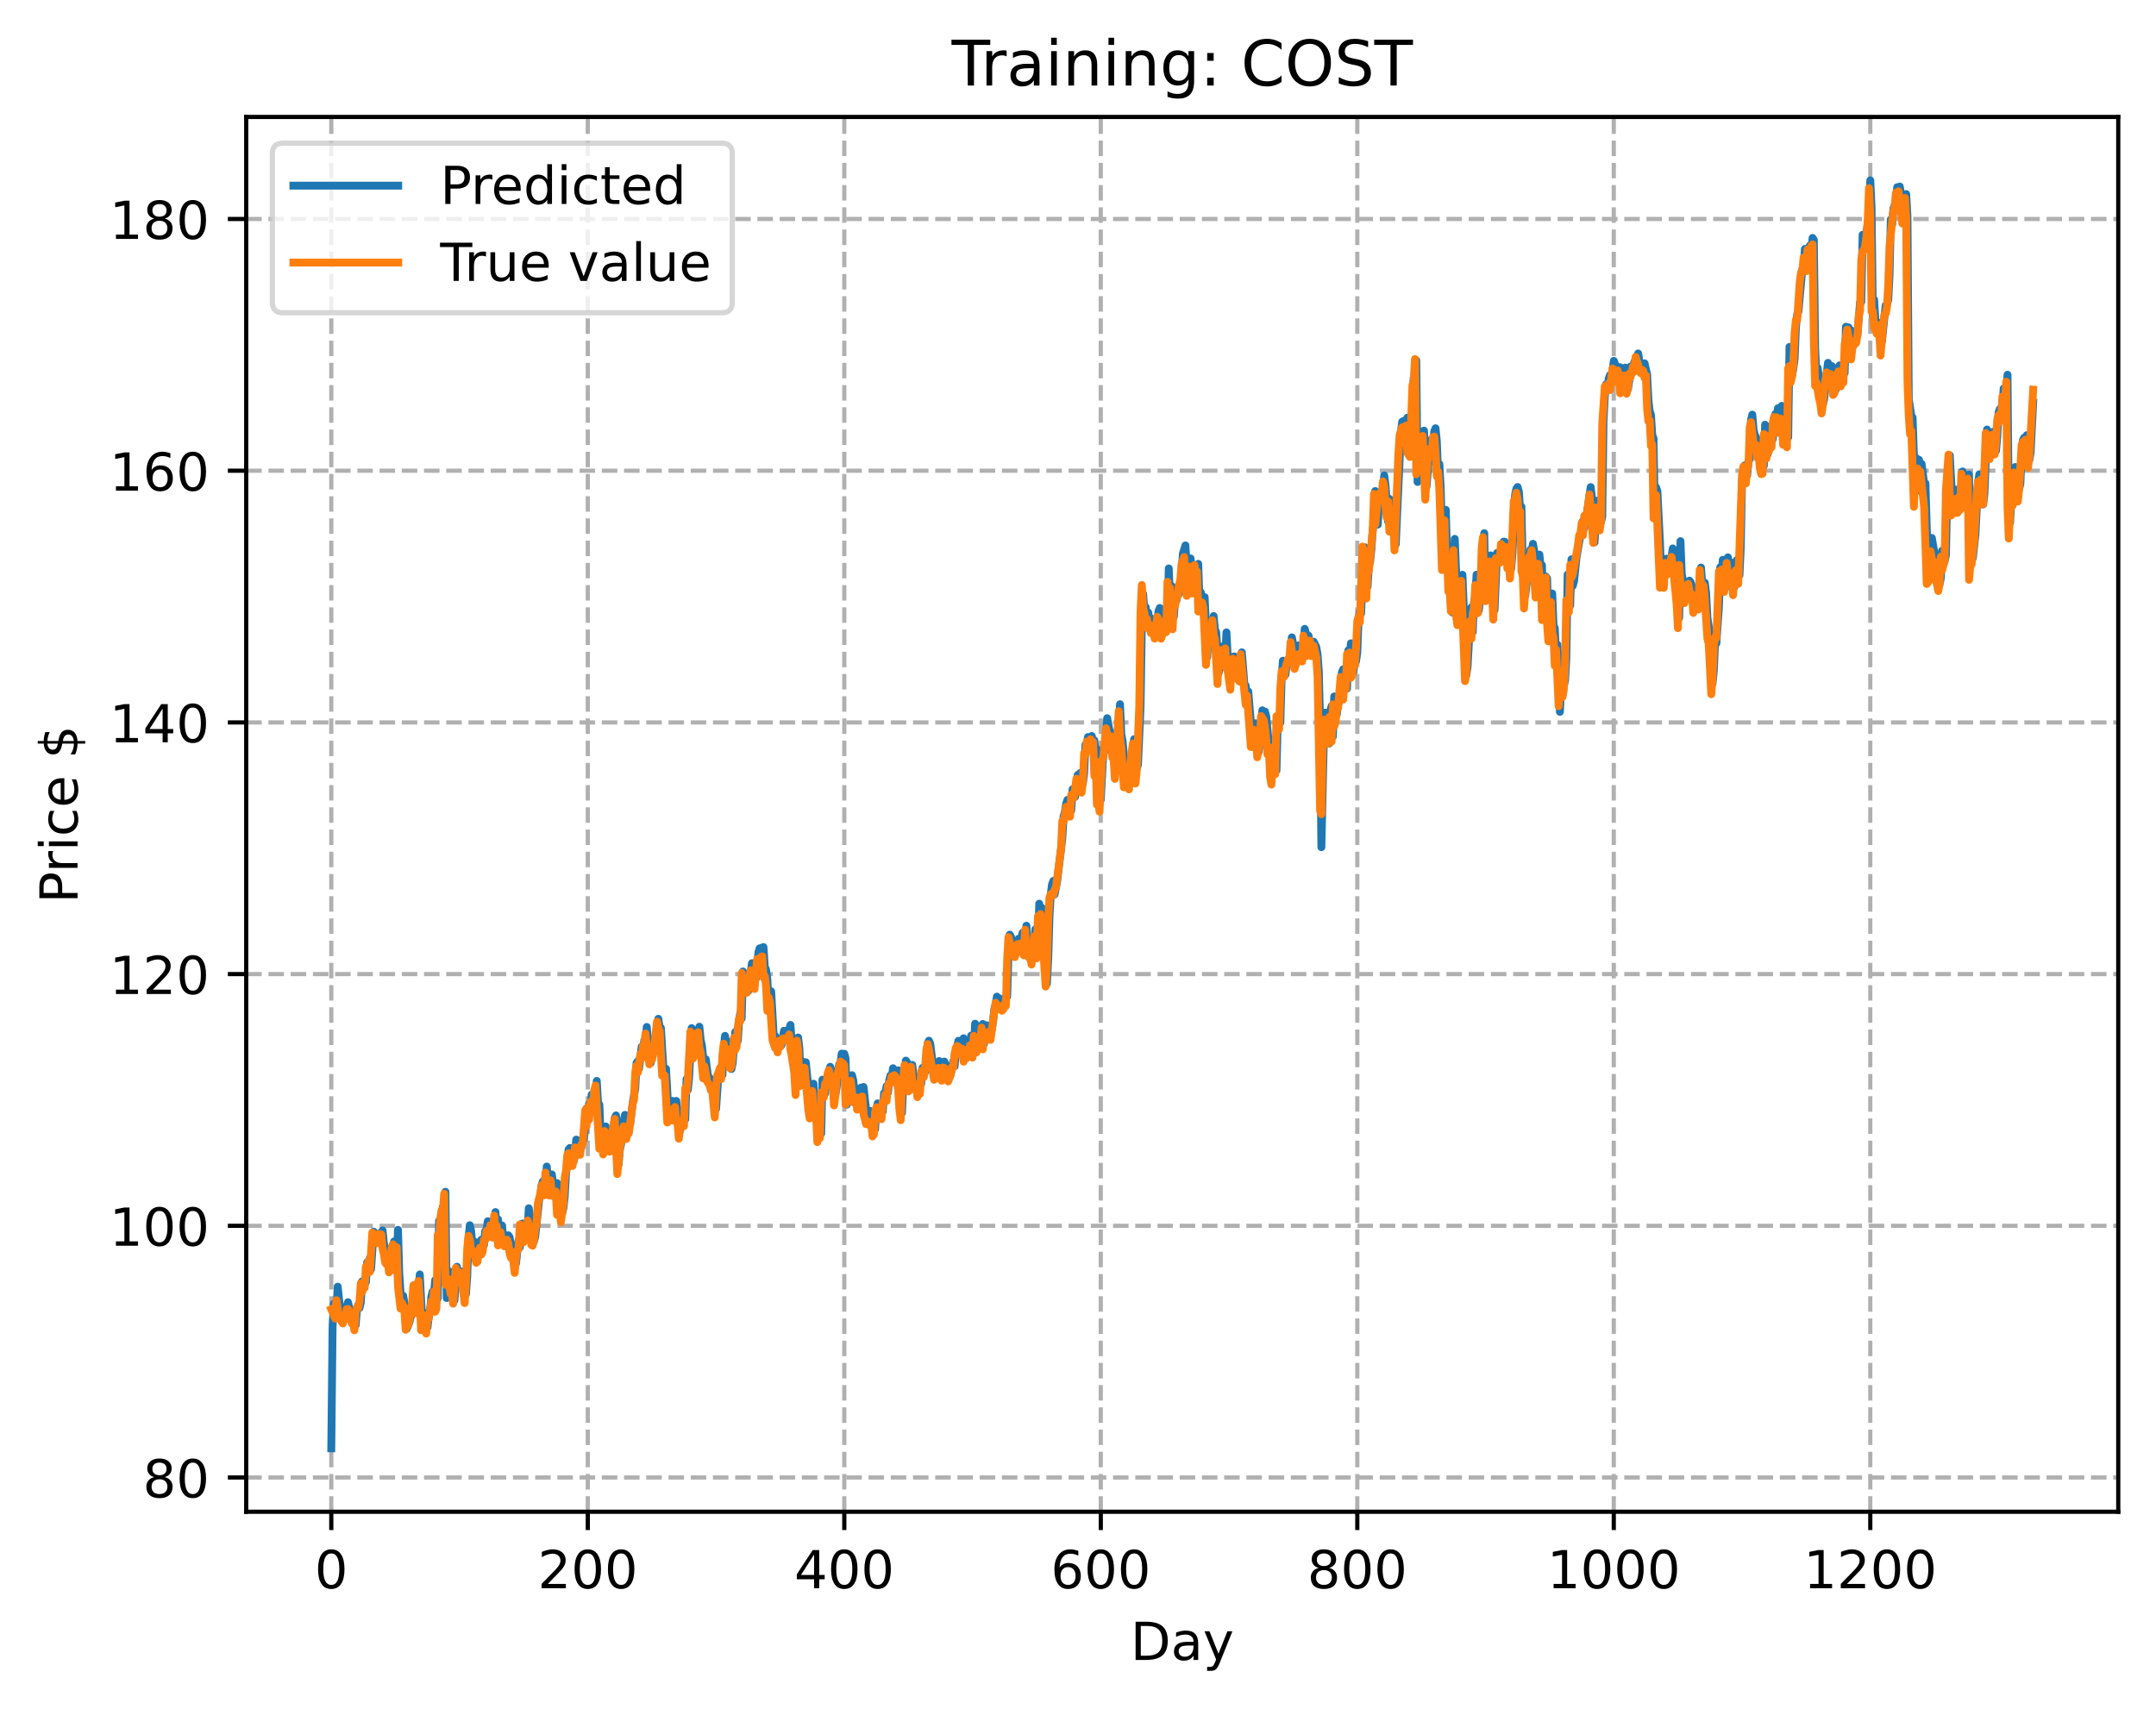 <?xml version="1.0" encoding="utf-8" standalone="no"?>
<!DOCTYPE svg PUBLIC "-//W3C//DTD SVG 1.1//EN"
  "http://www.w3.org/Graphics/SVG/1.1/DTD/svg11.dtd">
<!-- Created with matplotlib (https://matplotlib.org/) -->
<svg height="325.986pt" version="1.1" viewBox="0 0 411.286 325.986" width="411.286pt" xmlns="http://www.w3.org/2000/svg" xmlns:xlink="http://www.w3.org/1999/xlink">
 <defs>
  <style type="text/css">
*{stroke-linecap:butt;stroke-linejoin:round;}
  </style>
 </defs>
 <g id="figure_1">
  <g id="patch_1">
   <path d="M 0 325.986 
L 411.286 325.986 
L 411.286 0 
L 0 0 
z
" style="fill:#ffffff;"/>
  </g>
  <g id="axes_1">
   <g id="patch_2">
    <path d="M 46.966 288.43 
L 404.086 288.43 
L 404.086 22.318 
L 46.966 22.318 
z
" style="fill:#ffffff;"/>
   </g>
   <g id="matplotlib.axis_1">
    <g id="xtick_1">
     <g id="line2d_1">
      <path clip-path="url(#pdcb3d5f6c2)" d="M 63.198 288.43 
L 63.198 22.318 
" style="fill:none;stroke:#b0b0b0;stroke-dasharray:2.96,1.28;stroke-dashoffset:0;stroke-width:0.8;"/>
     </g>
     <g id="line2d_2">
      <defs>
       <path d="M 0 0 
L 0 3.5 
" id="m16f32de653" style="stroke:#000000;stroke-width:0.8;"/>
      </defs>
      <g>
       <use style="stroke:#000000;stroke-width:0.8;" x="63.198" xlink:href="#m16f32de653" y="288.43"/>
      </g>
     </g>
     <g id="text_1">
      <!-- 0 -->
      <defs>
       <path d="M 31.781 66.406 
Q 24.172 66.406 20.328 58.906 
Q 16.5 51.422 16.5 36.375 
Q 16.5 21.391 20.328 13.891 
Q 24.172 6.391 31.781 6.391 
Q 39.453 6.391 43.281 13.891 
Q 47.125 21.391 47.125 36.375 
Q 47.125 51.422 43.281 58.906 
Q 39.453 66.406 31.781 66.406 
z
M 31.781 74.219 
Q 44.047 74.219 50.516 64.516 
Q 56.984 54.828 56.984 36.375 
Q 56.984 17.969 50.516 8.266 
Q 44.047 -1.422 31.781 -1.422 
Q 19.531 -1.422 13.062 8.266 
Q 6.594 17.969 6.594 36.375 
Q 6.594 54.828 13.062 64.516 
Q 19.531 74.219 31.781 74.219 
z
" id="DejaVuSans-48"/>
      </defs>
      <g transform="translate(60.017 303.029)scale(0.1 -0.1)">
       <use xlink:href="#DejaVuSans-48"/>
      </g>
     </g>
    </g>
    <g id="xtick_2">
     <g id="line2d_3">
      <path clip-path="url(#pdcb3d5f6c2)" d="M 112.129 288.43 
L 112.129 22.318 
" style="fill:none;stroke:#b0b0b0;stroke-dasharray:2.96,1.28;stroke-dashoffset:0;stroke-width:0.8;"/>
     </g>
     <g id="line2d_4">
      <g>
       <use style="stroke:#000000;stroke-width:0.8;" x="112.129" xlink:href="#m16f32de653" y="288.43"/>
      </g>
     </g>
     <g id="text_2">
      <!-- 200 -->
      <defs>
       <path d="M 19.188 8.297 
L 53.609 8.297 
L 53.609 0 
L 7.328 0 
L 7.328 8.297 
Q 12.938 14.109 22.625 23.891 
Q 32.328 33.688 34.812 36.531 
Q 39.547 41.844 41.422 45.531 
Q 43.312 49.219 43.312 52.781 
Q 43.312 58.594 39.234 62.25 
Q 35.156 65.922 28.609 65.922 
Q 23.969 65.922 18.812 64.312 
Q 13.672 62.703 7.812 59.422 
L 7.812 69.391 
Q 13.766 71.781 18.938 73 
Q 24.125 74.219 28.422 74.219 
Q 39.75 74.219 46.484 68.547 
Q 53.219 62.891 53.219 53.422 
Q 53.219 48.922 51.531 44.891 
Q 49.859 40.875 45.406 35.406 
Q 44.188 33.984 37.641 27.219 
Q 31.109 20.453 19.188 8.297 
z
" id="DejaVuSans-50"/>
      </defs>
      <g transform="translate(102.585 303.029)scale(0.1 -0.1)">
       <use xlink:href="#DejaVuSans-50"/>
       <use x="63.623" xlink:href="#DejaVuSans-48"/>
       <use x="127.246" xlink:href="#DejaVuSans-48"/>
      </g>
     </g>
    </g>
    <g id="xtick_3">
     <g id="line2d_5">
      <path clip-path="url(#pdcb3d5f6c2)" d="M 161.06 288.43 
L 161.06 22.318 
" style="fill:none;stroke:#b0b0b0;stroke-dasharray:2.96,1.28;stroke-dashoffset:0;stroke-width:0.8;"/>
     </g>
     <g id="line2d_6">
      <g>
       <use style="stroke:#000000;stroke-width:0.8;" x="161.06" xlink:href="#m16f32de653" y="288.43"/>
      </g>
     </g>
     <g id="text_3">
      <!-- 400 -->
      <defs>
       <path d="M 37.797 64.312 
L 12.891 25.391 
L 37.797 25.391 
z
M 35.203 72.906 
L 47.609 72.906 
L 47.609 25.391 
L 58.016 25.391 
L 58.016 17.188 
L 47.609 17.188 
L 47.609 0 
L 37.797 0 
L 37.797 17.188 
L 4.891 17.188 
L 4.891 26.703 
z
" id="DejaVuSans-52"/>
      </defs>
      <g transform="translate(151.516 303.029)scale(0.1 -0.1)">
       <use xlink:href="#DejaVuSans-52"/>
       <use x="63.623" xlink:href="#DejaVuSans-48"/>
       <use x="127.246" xlink:href="#DejaVuSans-48"/>
      </g>
     </g>
    </g>
    <g id="xtick_4">
     <g id="line2d_7">
      <path clip-path="url(#pdcb3d5f6c2)" d="M 209.99 288.43 
L 209.99 22.318 
" style="fill:none;stroke:#b0b0b0;stroke-dasharray:2.96,1.28;stroke-dashoffset:0;stroke-width:0.8;"/>
     </g>
     <g id="line2d_8">
      <g>
       <use style="stroke:#000000;stroke-width:0.8;" x="209.99" xlink:href="#m16f32de653" y="288.43"/>
      </g>
     </g>
     <g id="text_4">
      <!-- 600 -->
      <defs>
       <path d="M 33.016 40.375 
Q 26.375 40.375 22.484 35.828 
Q 18.609 31.297 18.609 23.391 
Q 18.609 15.531 22.484 10.953 
Q 26.375 6.391 33.016 6.391 
Q 39.656 6.391 43.531 10.953 
Q 47.406 15.531 47.406 23.391 
Q 47.406 31.297 43.531 35.828 
Q 39.656 40.375 33.016 40.375 
z
M 52.594 71.297 
L 52.594 62.312 
Q 48.875 64.062 45.094 64.984 
Q 41.312 65.922 37.594 65.922 
Q 27.828 65.922 22.672 59.328 
Q 17.531 52.734 16.797 39.406 
Q 19.672 43.656 24.016 45.922 
Q 28.375 48.188 33.594 48.188 
Q 44.578 48.188 50.953 41.516 
Q 57.328 34.859 57.328 23.391 
Q 57.328 12.156 50.688 5.359 
Q 44.047 -1.422 33.016 -1.422 
Q 20.359 -1.422 13.672 8.266 
Q 6.984 17.969 6.984 36.375 
Q 6.984 53.656 15.188 63.938 
Q 23.391 74.219 37.203 74.219 
Q 40.922 74.219 44.703 73.484 
Q 48.484 72.75 52.594 71.297 
z
" id="DejaVuSans-54"/>
      </defs>
      <g transform="translate(200.446 303.029)scale(0.1 -0.1)">
       <use xlink:href="#DejaVuSans-54"/>
       <use x="63.623" xlink:href="#DejaVuSans-48"/>
       <use x="127.246" xlink:href="#DejaVuSans-48"/>
      </g>
     </g>
    </g>
    <g id="xtick_5">
     <g id="line2d_9">
      <path clip-path="url(#pdcb3d5f6c2)" d="M 258.921 288.43 
L 258.921 22.318 
" style="fill:none;stroke:#b0b0b0;stroke-dasharray:2.96,1.28;stroke-dashoffset:0;stroke-width:0.8;"/>
     </g>
     <g id="line2d_10">
      <g>
       <use style="stroke:#000000;stroke-width:0.8;" x="258.921" xlink:href="#m16f32de653" y="288.43"/>
      </g>
     </g>
     <g id="text_5">
      <!-- 800 -->
      <defs>
       <path d="M 31.781 34.625 
Q 24.75 34.625 20.719 30.859 
Q 16.703 27.094 16.703 20.516 
Q 16.703 13.922 20.719 10.156 
Q 24.75 6.391 31.781 6.391 
Q 38.812 6.391 42.859 10.172 
Q 46.922 13.969 46.922 20.516 
Q 46.922 27.094 42.891 30.859 
Q 38.875 34.625 31.781 34.625 
z
M 21.922 38.812 
Q 15.578 40.375 12.031 44.719 
Q 8.5 49.078 8.5 55.328 
Q 8.5 64.062 14.719 69.141 
Q 20.953 74.219 31.781 74.219 
Q 42.672 74.219 48.875 69.141 
Q 55.078 64.062 55.078 55.328 
Q 55.078 49.078 51.531 44.719 
Q 48 40.375 41.703 38.812 
Q 48.828 37.156 52.797 32.312 
Q 56.781 27.484 56.781 20.516 
Q 56.781 9.906 50.312 4.234 
Q 43.844 -1.422 31.781 -1.422 
Q 19.734 -1.422 13.25 4.234 
Q 6.781 9.906 6.781 20.516 
Q 6.781 27.484 10.781 32.312 
Q 14.797 37.156 21.922 38.812 
z
M 18.312 54.391 
Q 18.312 48.734 21.844 45.562 
Q 25.391 42.391 31.781 42.391 
Q 38.141 42.391 41.719 45.562 
Q 45.312 48.734 45.312 54.391 
Q 45.312 60.062 41.719 63.234 
Q 38.141 66.406 31.781 66.406 
Q 25.391 66.406 21.844 63.234 
Q 18.312 60.062 18.312 54.391 
z
" id="DejaVuSans-56"/>
      </defs>
      <g transform="translate(249.377 303.029)scale(0.1 -0.1)">
       <use xlink:href="#DejaVuSans-56"/>
       <use x="63.623" xlink:href="#DejaVuSans-48"/>
       <use x="127.246" xlink:href="#DejaVuSans-48"/>
      </g>
     </g>
    </g>
    <g id="xtick_6">
     <g id="line2d_11">
      <path clip-path="url(#pdcb3d5f6c2)" d="M 307.851 288.43 
L 307.851 22.318 
" style="fill:none;stroke:#b0b0b0;stroke-dasharray:2.96,1.28;stroke-dashoffset:0;stroke-width:0.8;"/>
     </g>
     <g id="line2d_12">
      <g>
       <use style="stroke:#000000;stroke-width:0.8;" x="307.851" xlink:href="#m16f32de653" y="288.43"/>
      </g>
     </g>
     <g id="text_6">
      <!-- 1000 -->
      <defs>
       <path d="M 12.406 8.297 
L 28.516 8.297 
L 28.516 63.922 
L 10.984 60.406 
L 10.984 69.391 
L 28.422 72.906 
L 38.281 72.906 
L 38.281 8.297 
L 54.391 8.297 
L 54.391 0 
L 12.406 0 
z
" id="DejaVuSans-49"/>
      </defs>
      <g transform="translate(295.126 303.029)scale(0.1 -0.1)">
       <use xlink:href="#DejaVuSans-49"/>
       <use x="63.623" xlink:href="#DejaVuSans-48"/>
       <use x="127.246" xlink:href="#DejaVuSans-48"/>
       <use x="190.869" xlink:href="#DejaVuSans-48"/>
      </g>
     </g>
    </g>
    <g id="xtick_7">
     <g id="line2d_13">
      <path clip-path="url(#pdcb3d5f6c2)" d="M 356.782 288.43 
L 356.782 22.318 
" style="fill:none;stroke:#b0b0b0;stroke-dasharray:2.96,1.28;stroke-dashoffset:0;stroke-width:0.8;"/>
     </g>
     <g id="line2d_14">
      <g>
       <use style="stroke:#000000;stroke-width:0.8;" x="356.782" xlink:href="#m16f32de653" y="288.43"/>
      </g>
     </g>
     <g id="text_7">
      <!-- 1200 -->
      <g transform="translate(344.057 303.029)scale(0.1 -0.1)">
       <use xlink:href="#DejaVuSans-49"/>
       <use x="63.623" xlink:href="#DejaVuSans-50"/>
       <use x="127.246" xlink:href="#DejaVuSans-48"/>
       <use x="190.869" xlink:href="#DejaVuSans-48"/>
      </g>
     </g>
    </g>
    <g id="text_8">
     <!-- Day -->
     <defs>
      <path d="M 19.672 64.797 
L 19.672 8.109 
L 31.594 8.109 
Q 46.688 8.109 53.688 14.938 
Q 60.688 21.781 60.688 36.531 
Q 60.688 51.172 53.688 57.984 
Q 46.688 64.797 31.594 64.797 
z
M 9.812 72.906 
L 30.078 72.906 
Q 51.266 72.906 61.172 64.094 
Q 71.094 55.281 71.094 36.531 
Q 71.094 17.672 61.125 8.828 
Q 51.172 0 30.078 0 
L 9.812 0 
z
" id="DejaVuSans-68"/>
      <path d="M 34.281 27.484 
Q 23.391 27.484 19.188 25 
Q 14.984 22.516 14.984 16.5 
Q 14.984 11.719 18.141 8.906 
Q 21.297 6.109 26.703 6.109 
Q 34.188 6.109 38.703 11.406 
Q 43.219 16.703 43.219 25.484 
L 43.219 27.484 
z
M 52.203 31.203 
L 52.203 0 
L 43.219 0 
L 43.219 8.297 
Q 40.141 3.328 35.547 0.953 
Q 30.953 -1.422 24.312 -1.422 
Q 15.922 -1.422 10.953 3.297 
Q 6 8.016 6 15.922 
Q 6 25.141 12.172 29.828 
Q 18.359 34.516 30.609 34.516 
L 43.219 34.516 
L 43.219 35.406 
Q 43.219 41.609 39.141 45 
Q 35.062 48.391 27.688 48.391 
Q 23 48.391 18.547 47.266 
Q 14.109 46.141 10.016 43.891 
L 10.016 52.203 
Q 14.938 54.109 19.578 55.047 
Q 24.219 56 28.609 56 
Q 40.484 56 46.344 49.844 
Q 52.203 43.703 52.203 31.203 
z
" id="DejaVuSans-97"/>
      <path d="M 32.172 -5.078 
Q 28.375 -14.844 24.75 -17.812 
Q 21.141 -20.797 15.094 -20.797 
L 7.906 -20.797 
L 7.906 -13.281 
L 13.188 -13.281 
Q 16.891 -13.281 18.938 -11.516 
Q 21 -9.766 23.484 -3.219 
L 25.094 0.875 
L 2.984 54.688 
L 12.5 54.688 
L 29.594 11.922 
L 46.688 54.688 
L 56.203 54.688 
z
" id="DejaVuSans-121"/>
     </defs>
     <g transform="translate(215.652 316.707)scale(0.1 -0.1)">
      <use xlink:href="#DejaVuSans-68"/>
      <use x="77.002" xlink:href="#DejaVuSans-97"/>
      <use x="138.281" xlink:href="#DejaVuSans-121"/>
     </g>
    </g>
   </g>
   <g id="matplotlib.axis_2">
    <g id="ytick_1">
     <g id="line2d_15">
      <path clip-path="url(#pdcb3d5f6c2)" d="M 46.966 281.9 
L 404.086 281.9 
" style="fill:none;stroke:#b0b0b0;stroke-dasharray:2.96,1.28;stroke-dashoffset:0;stroke-width:0.8;"/>
     </g>
     <g id="line2d_16">
      <defs>
       <path d="M 0 0 
L -3.5 0 
" id="m61dea5ad71" style="stroke:#000000;stroke-width:0.8;"/>
      </defs>
      <g>
       <use style="stroke:#000000;stroke-width:0.8;" x="46.966" xlink:href="#m61dea5ad71" y="281.9"/>
      </g>
     </g>
     <g id="text_9">
      <!-- 80 -->
      <g transform="translate(27.241 285.699)scale(0.1 -0.1)">
       <use xlink:href="#DejaVuSans-56"/>
       <use x="63.623" xlink:href="#DejaVuSans-48"/>
      </g>
     </g>
    </g>
    <g id="ytick_2">
     <g id="line2d_17">
      <path clip-path="url(#pdcb3d5f6c2)" d="M 46.966 233.877 
L 404.086 233.877 
" style="fill:none;stroke:#b0b0b0;stroke-dasharray:2.96,1.28;stroke-dashoffset:0;stroke-width:0.8;"/>
     </g>
     <g id="line2d_18">
      <g>
       <use style="stroke:#000000;stroke-width:0.8;" x="46.966" xlink:href="#m61dea5ad71" y="233.877"/>
      </g>
     </g>
     <g id="text_10">
      <!-- 100 -->
      <g transform="translate(20.878 237.676)scale(0.1 -0.1)">
       <use xlink:href="#DejaVuSans-49"/>
       <use x="63.623" xlink:href="#DejaVuSans-48"/>
       <use x="127.246" xlink:href="#DejaVuSans-48"/>
      </g>
     </g>
    </g>
    <g id="ytick_3">
     <g id="line2d_19">
      <path clip-path="url(#pdcb3d5f6c2)" d="M 46.966 185.854 
L 404.086 185.854 
" style="fill:none;stroke:#b0b0b0;stroke-dasharray:2.96,1.28;stroke-dashoffset:0;stroke-width:0.8;"/>
     </g>
     <g id="line2d_20">
      <g>
       <use style="stroke:#000000;stroke-width:0.8;" x="46.966" xlink:href="#m61dea5ad71" y="185.854"/>
      </g>
     </g>
     <g id="text_11">
      <!-- 120 -->
      <g transform="translate(20.878 189.653)scale(0.1 -0.1)">
       <use xlink:href="#DejaVuSans-49"/>
       <use x="63.623" xlink:href="#DejaVuSans-50"/>
       <use x="127.246" xlink:href="#DejaVuSans-48"/>
      </g>
     </g>
    </g>
    <g id="ytick_4">
     <g id="line2d_21">
      <path clip-path="url(#pdcb3d5f6c2)" d="M 46.966 137.831 
L 404.086 137.831 
" style="fill:none;stroke:#b0b0b0;stroke-dasharray:2.96,1.28;stroke-dashoffset:0;stroke-width:0.8;"/>
     </g>
     <g id="line2d_22">
      <g>
       <use style="stroke:#000000;stroke-width:0.8;" x="46.966" xlink:href="#m61dea5ad71" y="137.831"/>
      </g>
     </g>
     <g id="text_12">
      <!-- 140 -->
      <g transform="translate(20.878 141.63)scale(0.1 -0.1)">
       <use xlink:href="#DejaVuSans-49"/>
       <use x="63.623" xlink:href="#DejaVuSans-52"/>
       <use x="127.246" xlink:href="#DejaVuSans-48"/>
      </g>
     </g>
    </g>
    <g id="ytick_5">
     <g id="line2d_23">
      <path clip-path="url(#pdcb3d5f6c2)" d="M 46.966 89.808 
L 404.086 89.808 
" style="fill:none;stroke:#b0b0b0;stroke-dasharray:2.96,1.28;stroke-dashoffset:0;stroke-width:0.8;"/>
     </g>
     <g id="line2d_24">
      <g>
       <use style="stroke:#000000;stroke-width:0.8;" x="46.966" xlink:href="#m61dea5ad71" y="89.808"/>
      </g>
     </g>
     <g id="text_13">
      <!-- 160 -->
      <g transform="translate(20.878 93.607)scale(0.1 -0.1)">
       <use xlink:href="#DejaVuSans-49"/>
       <use x="63.623" xlink:href="#DejaVuSans-54"/>
       <use x="127.246" xlink:href="#DejaVuSans-48"/>
      </g>
     </g>
    </g>
    <g id="ytick_6">
     <g id="line2d_25">
      <path clip-path="url(#pdcb3d5f6c2)" d="M 46.966 41.784 
L 404.086 41.784 
" style="fill:none;stroke:#b0b0b0;stroke-dasharray:2.96,1.28;stroke-dashoffset:0;stroke-width:0.8;"/>
     </g>
     <g id="line2d_26">
      <g>
       <use style="stroke:#000000;stroke-width:0.8;" x="46.966" xlink:href="#m61dea5ad71" y="41.784"/>
      </g>
     </g>
     <g id="text_14">
      <!-- 180 -->
      <g transform="translate(20.878 45.584)scale(0.1 -0.1)">
       <use xlink:href="#DejaVuSans-49"/>
       <use x="63.623" xlink:href="#DejaVuSans-56"/>
       <use x="127.246" xlink:href="#DejaVuSans-48"/>
      </g>
     </g>
    </g>
    <g id="text_15">
     <!-- Price $ -->
     <defs>
      <path d="M 19.672 64.797 
L 19.672 37.406 
L 32.078 37.406 
Q 38.969 37.406 42.719 40.969 
Q 46.484 44.531 46.484 51.125 
Q 46.484 57.672 42.719 61.234 
Q 38.969 64.797 32.078 64.797 
z
M 9.812 72.906 
L 32.078 72.906 
Q 44.344 72.906 50.609 67.359 
Q 56.891 61.812 56.891 51.125 
Q 56.891 40.328 50.609 34.812 
Q 44.344 29.297 32.078 29.297 
L 19.672 29.297 
L 19.672 0 
L 9.812 0 
z
" id="DejaVuSans-80"/>
      <path d="M 41.109 46.297 
Q 39.594 47.172 37.812 47.578 
Q 36.031 48 33.891 48 
Q 26.266 48 22.188 43.047 
Q 18.109 38.094 18.109 28.812 
L 18.109 0 
L 9.078 0 
L 9.078 54.688 
L 18.109 54.688 
L 18.109 46.188 
Q 20.953 51.172 25.484 53.578 
Q 30.031 56 36.531 56 
Q 37.453 56 38.578 55.875 
Q 39.703 55.766 41.062 55.516 
z
" id="DejaVuSans-114"/>
      <path d="M 9.422 54.688 
L 18.406 54.688 
L 18.406 0 
L 9.422 0 
z
M 9.422 75.984 
L 18.406 75.984 
L 18.406 64.594 
L 9.422 64.594 
z
" id="DejaVuSans-105"/>
      <path d="M 48.781 52.594 
L 48.781 44.188 
Q 44.969 46.297 41.141 47.344 
Q 37.312 48.391 33.406 48.391 
Q 24.656 48.391 19.812 42.844 
Q 14.984 37.312 14.984 27.297 
Q 14.984 17.281 19.812 11.734 
Q 24.656 6.203 33.406 6.203 
Q 37.312 6.203 41.141 7.25 
Q 44.969 8.297 48.781 10.406 
L 48.781 2.094 
Q 45.016 0.344 40.984 -0.531 
Q 36.969 -1.422 32.422 -1.422 
Q 20.062 -1.422 12.781 6.344 
Q 5.516 14.109 5.516 27.297 
Q 5.516 40.672 12.859 48.328 
Q 20.219 56 33.016 56 
Q 37.156 56 41.109 55.141 
Q 45.062 54.297 48.781 52.594 
z
" id="DejaVuSans-99"/>
      <path d="M 56.203 29.594 
L 56.203 25.203 
L 14.891 25.203 
Q 15.484 15.922 20.484 11.062 
Q 25.484 6.203 34.422 6.203 
Q 39.594 6.203 44.453 7.469 
Q 49.312 8.734 54.109 11.281 
L 54.109 2.781 
Q 49.266 0.734 44.188 -0.344 
Q 39.109 -1.422 33.891 -1.422 
Q 20.797 -1.422 13.156 6.188 
Q 5.516 13.812 5.516 26.812 
Q 5.516 40.234 12.766 48.109 
Q 20.016 56 32.328 56 
Q 43.359 56 49.781 48.891 
Q 56.203 41.797 56.203 29.594 
z
M 47.219 32.234 
Q 47.125 39.594 43.094 43.984 
Q 39.062 48.391 32.422 48.391 
Q 24.906 48.391 20.391 44.141 
Q 15.875 39.891 15.188 32.172 
z
" id="DejaVuSans-101"/>
      <path id="DejaVuSans-32"/>
      <path d="M 33.797 -14.703 
L 28.906 -14.703 
L 28.859 0 
Q 23.734 0.094 18.609 1.188 
Q 13.484 2.297 8.297 4.5 
L 8.297 13.281 
Q 13.281 10.156 18.375 8.562 
Q 23.484 6.984 28.906 6.938 
L 28.906 29.203 
Q 18.109 30.953 13.203 35.156 
Q 8.297 39.359 8.297 46.688 
Q 8.297 54.641 13.625 59.219 
Q 18.953 63.812 28.906 64.5 
L 28.906 75.984 
L 33.797 75.984 
L 33.797 64.656 
Q 38.328 64.453 42.578 63.688 
Q 46.828 62.938 50.875 61.625 
L 50.875 53.078 
Q 46.828 55.125 42.547 56.25 
Q 38.281 57.375 33.797 57.562 
L 33.797 36.719 
Q 44.875 35.016 50.094 30.609 
Q 55.328 26.219 55.328 18.609 
Q 55.328 10.359 49.781 5.594 
Q 44.234 0.828 33.797 0.094 
z
M 28.906 37.594 
L 28.906 57.625 
Q 23.25 56.984 20.266 54.391 
Q 17.281 51.812 17.281 47.516 
Q 17.281 43.312 20.031 40.969 
Q 22.797 38.625 28.906 37.594 
z
M 33.797 28.219 
L 33.797 7.078 
Q 39.984 7.906 43.141 10.594 
Q 46.297 13.281 46.297 17.672 
Q 46.297 21.969 43.281 24.5 
Q 40.281 27.047 33.797 28.219 
z
" id="DejaVuSans-36"/>
     </defs>
     <g transform="translate(14.798 172.342)rotate(-90)scale(0.1 -0.1)">
      <use xlink:href="#DejaVuSans-80"/>
      <use x="58.553" xlink:href="#DejaVuSans-114"/>
      <use x="99.666" xlink:href="#DejaVuSans-105"/>
      <use x="127.449" xlink:href="#DejaVuSans-99"/>
      <use x="182.43" xlink:href="#DejaVuSans-101"/>
      <use x="243.953" xlink:href="#DejaVuSans-32"/>
      <use x="275.74" xlink:href="#DejaVuSans-36"/>
     </g>
    </g>
   </g>
   <g id="line2d_27">
    <path clip-path="url(#pdcb3d5f6c2)" d="M 63.198 276.334 
L 63.443 253.199 
L 63.688 248.732 
L 63.932 248.658 
L 64.177 249.834 
L 64.422 245.487 
L 64.911 250.109 
L 65.4 250.634 
L 65.645 251.291 
L 66.379 248.455 
L 66.868 250.513 
L 67.113 250.856 
L 67.357 251.761 
L 67.602 251.064 
L 67.847 252.849 
L 68.091 249.952 
L 68.336 248.967 
L 68.581 249.559 
L 68.825 248.534 
L 69.07 244.48 
L 69.315 245.04 
L 69.559 244.953 
L 69.804 244.637 
L 70.049 240.831 
L 70.293 242.453 
L 70.538 240.069 
L 70.783 242.167 
L 71.272 234.991 
L 71.517 236.125 
L 71.761 235.383 
L 72.006 236.779 
L 72.251 236.68 
L 72.495 235.242 
L 72.74 235.631 
L 72.984 234.766 
L 73.229 237.197 
L 73.474 238.154 
L 73.718 240.207 
L 73.963 240.757 
L 74.208 238.695 
L 74.452 241.114 
L 74.697 241.695 
L 74.942 237.571 
L 75.186 236.853 
L 75.431 238.66 
L 75.676 241.319 
L 75.92 234.649 
L 76.165 242.935 
L 76.41 246.755 
L 76.654 248.54 
L 76.899 247.208 
L 77.388 249.923 
L 77.633 253.487 
L 78.122 252.177 
L 78.367 251.224 
L 78.611 249.044 
L 78.856 248.815 
L 79.101 245.154 
L 79.345 247.032 
L 79.59 247.943 
L 79.835 246.237 
L 80.079 243.157 
L 80.569 252.541 
L 80.813 251.096 
L 81.058 250.475 
L 81.303 251.563 
L 81.547 253.267 
L 81.792 251.147 
L 82.037 250.014 
L 82.281 247.423 
L 82.526 246.437 
L 82.771 247.063 
L 83.015 244.241 
L 83.26 248.365 
L 83.505 247.655 
L 83.749 232.941 
L 83.994 235.995 
L 84.239 231.964 
L 84.483 230.26 
L 84.728 231.119 
L 84.972 227.384 
L 85.217 247.661 
L 85.462 244.076 
L 85.706 242.573 
L 85.951 244.371 
L 86.196 245.293 
L 86.44 245.024 
L 86.685 248.131 
L 87.174 241.689 
L 87.419 243.36 
L 87.664 242.757 
L 87.908 243.143 
L 88.153 242.612 
L 88.887 246.9 
L 89.132 243.47 
L 89.376 236.203 
L 89.621 233.763 
L 89.866 234.818 
L 90.11 237.395 
L 90.355 237.715 
L 90.599 236.945 
L 91.089 238.809 
L 91.333 238.604 
L 91.823 236.53 
L 92.067 237.751 
L 92.312 237.578 
L 92.557 234.876 
L 92.801 234.956 
L 93.046 233.006 
L 93.291 234.448 
L 93.535 234.613 
L 93.78 232.998 
L 94.025 234.891 
L 94.269 234.815 
L 94.514 231.258 
L 94.759 234.496 
L 95.003 232.645 
L 95.248 236.724 
L 95.493 236.148 
L 95.737 233.797 
L 95.982 235.737 
L 96.227 235.866 
L 96.471 236.281 
L 96.716 236.338 
L 96.96 235.688 
L 97.205 236.025 
L 97.694 238.798 
L 97.939 237.733 
L 98.428 241.103 
L 98.918 236.666 
L 99.162 237.993 
L 99.407 233.628 
L 99.652 233.441 
L 100.141 234.943 
L 100.386 233.624 
L 100.63 234.728 
L 100.875 230.53 
L 101.609 236.392 
L 101.854 236.854 
L 102.098 235.98 
L 102.832 229.032 
L 103.077 228.052 
L 103.321 226.113 
L 103.566 225.373 
L 104.055 226.47 
L 104.3 222.57 
L 104.545 225.184 
L 104.789 225.701 
L 105.034 228.013 
L 105.279 224.07 
L 105.523 226.388 
L 105.768 226.591 
L 106.257 225.718 
L 106.502 229.901 
L 106.747 227.221 
L 107.236 231.471 
L 107.481 230.465 
L 107.725 228.317 
L 107.97 223.982 
L 108.215 222.222 
L 108.459 219.326 
L 108.704 219.024 
L 109.193 221.35 
L 109.438 221.536 
L 109.682 220.505 
L 109.927 217.429 
L 110.172 219.448 
L 110.416 218.161 
L 110.661 218.268 
L 110.906 218.92 
L 111.15 217.219 
L 111.395 217.42 
L 111.884 211.49 
L 112.129 213.521 
L 112.374 210.575 
L 112.618 212.352 
L 112.863 208.837 
L 113.108 209.178 
L 113.352 210.769 
L 113.842 206.228 
L 114.086 210.497 
L 114.331 210.738 
L 114.575 216.25 
L 114.82 216.068 
L 115.065 216.687 
L 115.309 219.497 
L 115.554 214.919 
L 115.799 216.297 
L 116.043 216.692 
L 116.533 218.011 
L 116.777 215.718 
L 117.022 215.439 
L 117.267 213.294 
L 117.511 212.808 
L 117.756 216.243 
L 118.001 222.21 
L 118.245 219.331 
L 118.49 218.274 
L 118.979 213.817 
L 119.224 212.712 
L 119.469 215.018 
L 119.713 214.773 
L 119.958 214.001 
L 120.203 214.486 
L 120.692 210.491 
L 121.181 207.674 
L 121.426 202.806 
L 121.67 202.452 
L 121.915 203.86 
L 122.404 199.712 
L 122.649 201.107 
L 122.894 198.534 
L 123.138 198.285 
L 123.383 195.937 
L 123.628 198.854 
L 123.872 200.439 
L 124.117 202.83 
L 124.362 200.939 
L 124.606 200.477 
L 125.096 197.625 
L 125.585 194.383 
L 125.83 195.991 
L 126.074 196.112 
L 126.563 204.039 
L 127.053 203.928 
L 127.542 212.71 
L 127.787 212.463 
L 128.031 211.979 
L 128.276 210.045 
L 128.521 211.971 
L 128.765 211.862 
L 129.01 210.048 
L 129.255 212.746 
L 129.499 213.733 
L 129.744 215.703 
L 130.233 212.462 
L 130.478 211.637 
L 130.723 213.555 
L 130.967 205.872 
L 131.212 207.948 
L 131.457 205.656 
L 131.946 196.159 
L 132.435 200.517 
L 132.68 199.17 
L 133.169 197.599 
L 133.414 195.896 
L 133.658 198.359 
L 133.903 199.528 
L 134.392 204.109 
L 134.637 202.113 
L 135.126 205.832 
L 135.371 205.64 
L 135.616 206.207 
L 135.86 207.267 
L 136.105 207.1 
L 136.594 211.614 
L 137.084 204.671 
L 137.573 203.501 
L 137.818 205.102 
L 138.062 200.077 
L 138.307 197.634 
L 138.796 200.602 
L 139.041 198.813 
L 139.285 200.42 
L 139.53 203.959 
L 139.775 202.831 
L 140.264 196.89 
L 140.509 199.123 
L 140.753 198.558 
L 140.998 194.507 
L 141.243 193.193 
L 141.487 194.321 
L 141.732 185.351 
L 142.221 188.598 
L 142.466 187.294 
L 142.711 189.132 
L 143.445 183.767 
L 143.689 185.744 
L 143.934 184.916 
L 144.178 186.739 
L 144.423 184.747 
L 144.668 181.717 
L 144.912 180.932 
L 145.157 181.03 
L 145.402 180.781 
L 145.646 180.701 
L 145.891 184.42 
L 146.136 185.026 
L 146.38 186.815 
L 146.625 191.626 
L 146.87 189.02 
L 147.114 189.148 
L 147.604 197.853 
L 147.848 197.603 
L 148.582 199.505 
L 148.827 198.488 
L 149.072 199.421 
L 149.561 196.66 
L 150.295 197.313 
L 150.784 195.553 
L 151.029 198.787 
L 151.273 199.672 
L 152.007 206.917 
L 152.252 197.952 
L 152.497 200.029 
L 152.741 206.258 
L 152.986 202.465 
L 153.231 202.945 
L 153.475 204.34 
L 153.72 202.676 
L 154.209 207.537 
L 154.699 211.991 
L 155.188 206.765 
L 155.433 211.575 
L 155.677 210.397 
L 155.922 212.328 
L 156.166 215.601 
L 156.411 214.792 
L 156.656 216.284 
L 156.9 205.991 
L 157.145 208.248 
L 157.39 208.668 
L 157.634 206.045 
L 157.879 206.323 
L 158.124 204.332 
L 158.368 203.534 
L 158.613 204.505 
L 158.858 206.114 
L 159.102 206.052 
L 159.347 208.921 
L 159.592 207.516 
L 159.836 204.387 
L 160.081 203.101 
L 160.326 202.802 
L 160.57 201.023 
L 160.815 203.677 
L 161.06 201.049 
L 161.304 201.927 
L 161.549 210.761 
L 162.038 206.429 
L 162.283 206.307 
L 162.527 205.14 
L 162.772 206.152 
L 163.017 208.324 
L 163.261 208.183 
L 163.506 207.813 
L 163.751 210.119 
L 163.995 209.809 
L 164.24 207.505 
L 164.485 209.194 
L 164.729 207.385 
L 165.219 211.753 
L 165.708 212.623 
L 165.953 211.946 
L 166.197 213.906 
L 166.442 212.947 
L 166.687 215.103 
L 166.931 215.469 
L 167.176 211.805 
L 167.421 210.521 
L 167.665 211.095 
L 167.91 211.977 
L 168.154 210.592 
L 168.399 212.094 
L 168.644 208.583 
L 168.888 208.514 
L 169.133 207.212 
L 169.378 208.488 
L 169.622 206.16 
L 169.867 205.19 
L 170.112 205.626 
L 170.356 203.812 
L 170.601 204.329 
L 170.846 204.522 
L 171.09 204.448 
L 171.335 204.207 
L 172.069 212.306 
L 172.314 206.466 
L 172.558 205.148 
L 172.803 202.359 
L 173.048 202.693 
L 173.537 207.895 
L 173.782 204.136 
L 174.026 203.177 
L 174.515 207.139 
L 174.76 207.039 
L 175.005 205.478 
L 175.249 207.421 
L 175.494 206.887 
L 175.739 206.745 
L 175.983 203.743 
L 176.473 204.517 
L 176.717 203.102 
L 176.962 199.061 
L 177.207 198.556 
L 177.451 199.105 
L 178.185 204.898 
L 178.43 204.94 
L 178.919 203.946 
L 179.164 202.439 
L 179.409 202.995 
L 179.653 205.204 
L 179.898 205.857 
L 180.142 202.539 
L 180.387 203.111 
L 180.632 204.484 
L 181.121 205.587 
L 181.366 205.008 
L 181.855 202.49 
L 182.1 203.47 
L 182.344 200.6 
L 182.834 198.575 
L 183.078 199.257 
L 183.323 200.32 
L 183.812 198.095 
L 184.057 201.011 
L 184.302 199.416 
L 184.546 200.258 
L 184.791 199.031 
L 185.036 198.87 
L 185.28 197.581 
L 185.77 200.334 
L 186.014 195.313 
L 186.503 199.676 
L 186.993 198.15 
L 187.237 198.598 
L 187.482 195.364 
L 187.727 199.118 
L 187.971 196.066 
L 188.216 195.609 
L 188.705 197.105 
L 188.95 196.49 
L 189.195 196.443 
L 189.439 194.862 
L 189.684 192.492 
L 189.929 191.659 
L 190.173 190.15 
L 190.418 190.551 
L 190.663 190.484 
L 190.907 190.948 
L 191.152 190.711 
L 191.397 191.215 
L 191.641 191.029 
L 191.886 190.158 
L 192.13 190.175 
L 192.375 182.13 
L 192.62 178.327 
L 192.864 178.729 
L 193.109 180.205 
L 193.354 179.818 
L 193.598 179.955 
L 193.843 181.427 
L 194.088 180.733 
L 194.332 179.097 
L 194.577 179.955 
L 195.066 177.984 
L 195.311 180.144 
L 195.556 180.717 
L 195.8 176.62 
L 196.045 180.234 
L 196.29 181.567 
L 196.534 182.194 
L 196.779 182.044 
L 197.024 182.572 
L 197.268 180.716 
L 197.513 177.293 
L 197.758 178.875 
L 198.002 182.04 
L 198.247 172.418 
L 198.491 173.766 
L 198.736 173.198 
L 198.981 177.408 
L 199.225 179.079 
L 199.715 187.689 
L 199.959 183.032 
L 200.204 174.906 
L 200.449 170.539 
L 200.693 168.734 
L 200.938 168.072 
L 201.183 170.647 
L 201.672 168.088 
L 202.651 159.94 
L 202.895 155.755 
L 203.14 154.9 
L 203.385 153.371 
L 203.629 152.609 
L 204.363 154.598 
L 204.608 150.583 
L 205.097 152.031 
L 205.586 147.853 
L 205.831 149.551 
L 206.076 147.463 
L 206.32 147.938 
L 206.565 149.483 
L 206.81 147.64 
L 207.054 142.095 
L 207.299 142.287 
L 207.544 140.613 
L 207.788 141.463 
L 208.278 140.427 
L 208.522 142.167 
L 208.767 141.264 
L 209.012 144.233 
L 209.256 142.921 
L 209.501 151.593 
L 209.746 150.832 
L 209.99 152.585 
L 210.479 143.401 
L 210.724 143.324 
L 211.213 137.031 
L 211.703 139.687 
L 211.947 139.874 
L 212.192 139.796 
L 212.437 143.024 
L 212.681 143.853 
L 212.926 146.794 
L 213.66 134.363 
L 213.905 140.095 
L 214.149 141.394 
L 214.394 143.978 
L 214.639 149.105 
L 215.373 148.359 
L 215.617 149.52 
L 216.106 142.737 
L 216.351 141.027 
L 216.84 146.686 
L 217.085 145.898 
L 217.574 134.953 
L 217.819 119.133 
L 218.064 113.283 
L 218.308 116.444 
L 218.553 115.84 
L 218.798 118.352 
L 219.042 116.856 
L 219.287 118.503 
L 219.532 117.931 
L 219.776 118.341 
L 220.021 119.237 
L 220.266 119.45 
L 220.51 120.124 
L 220.755 119.054 
L 221 116.602 
L 221.244 115.997 
L 221.734 120.438 
L 221.978 119.857 
L 222.223 117.24 
L 222.467 118.619 
L 222.712 119.331 
L 222.957 108.451 
L 223.201 114.655 
L 223.446 111.763 
L 223.691 116.652 
L 223.935 117.665 
L 224.18 113.957 
L 224.425 114.57 
L 224.669 111.978 
L 224.914 113.293 
L 225.403 109.525 
L 225.648 105.639 
L 226.137 104.063 
L 226.627 112.459 
L 226.871 111.034 
L 227.116 106.544 
L 227.361 108.499 
L 227.605 111.472 
L 227.85 108.917 
L 228.094 107.899 
L 228.339 108.06 
L 228.584 107.586 
L 228.828 115.205 
L 229.073 113.016 
L 229.318 113.986 
L 229.807 113.933 
L 230.296 125.337 
L 230.541 120.079 
L 230.786 118.694 
L 231.03 120.498 
L 231.275 119.436 
L 231.52 117.541 
L 231.764 120.051 
L 232.009 120.65 
L 232.498 128.349 
L 232.743 123.815 
L 232.988 123.358 
L 233.232 126.323 
L 233.477 124.557 
L 233.722 125.261 
L 233.966 120.649 
L 234.211 125.44 
L 234.455 126.251 
L 234.945 129.447 
L 235.189 125.329 
L 235.434 125.235 
L 235.679 125.487 
L 235.923 127.687 
L 236.413 127.488 
L 236.657 128.224 
L 236.902 124.461 
L 237.391 130.614 
L 237.636 130.81 
L 237.881 133.367 
L 238.125 131.923 
L 238.859 140.764 
L 239.104 141.012 
L 239.349 138.003 
L 239.593 138.013 
L 239.838 139.79 
L 240.082 143.534 
L 240.327 141.897 
L 240.816 135.521 
L 241.061 135.747 
L 241.306 135.759 
L 241.55 136.676 
L 242.04 141.863 
L 242.284 141.087 
L 242.529 146.56 
L 242.774 147.466 
L 243.018 144.577 
L 243.263 144.805 
L 243.508 146.982 
L 243.752 137.158 
L 243.997 137.885 
L 244.242 137.871 
L 244.486 129.401 
L 244.731 126.059 
L 244.976 127.953 
L 245.22 128.705 
L 245.465 126.734 
L 246.199 125.095 
L 246.443 121.606 
L 246.933 124.221 
L 247.177 126.606 
L 247.422 126.35 
L 247.667 123.146 
L 247.911 124.337 
L 248.156 123.374 
L 248.401 123.07 
L 248.645 125.263 
L 248.89 119.984 
L 249.135 120.863 
L 249.379 123.983 
L 249.624 121.275 
L 249.869 122.946 
L 250.113 122.7 
L 250.358 123.726 
L 250.603 122.434 
L 251.092 123.421 
L 251.337 124.789 
L 251.581 128.062 
L 251.826 138.192 
L 252.07 161.642 
L 252.56 140.115 
L 252.804 135.974 
L 253.049 137.854 
L 253.294 137.677 
L 253.538 141.876 
L 253.783 135.561 
L 254.028 134.701 
L 254.272 140.523 
L 254.517 132.873 
L 254.762 135.984 
L 255.006 136.342 
L 255.251 134.368 
L 255.496 133.9 
L 255.985 128.277 
L 256.23 127.695 
L 256.474 131.564 
L 256.719 128.544 
L 256.964 131.389 
L 257.208 124.09 
L 257.453 126.196 
L 257.697 122.735 
L 257.942 127.034 
L 258.187 128.259 
L 258.431 125.958 
L 258.676 126.172 
L 258.921 124.518 
L 259.165 118.124 
L 259.41 116.668 
L 259.655 117.031 
L 260.144 104.944 
L 260.389 104.434 
L 260.633 106.642 
L 260.878 111.936 
L 261.123 107.999 
L 261.367 107.146 
L 261.612 104.792 
L 261.857 101.281 
L 262.101 99.477 
L 262.346 93.688 
L 262.591 98.358 
L 262.835 100.084 
L 263.08 95.15 
L 263.325 95.148 
L 263.569 93.674 
L 263.814 93.41 
L 264.058 90.701 
L 264.303 92.555 
L 264.792 99.466 
L 265.037 95.174 
L 265.282 100.783 
L 265.526 98.067 
L 265.771 97.603 
L 266.016 98.372 
L 266.26 103.852 
L 267.239 82.467 
L 267.484 80.464 
L 267.728 80.32 
L 267.973 83.687 
L 268.218 83.455 
L 268.462 79.687 
L 268.707 84.169 
L 269.196 85.253 
L 269.441 76.613 
L 269.685 72.079 
L 269.93 72.332 
L 270.175 68.76 
L 270.419 91.954 
L 270.664 83.328 
L 270.909 88.726 
L 271.153 84.609 
L 271.643 82.165 
L 271.887 85.875 
L 272.132 92.843 
L 272.866 84.001 
L 273.111 83.881 
L 273.355 85.728 
L 273.6 82.31 
L 273.845 81.711 
L 274.089 84.104 
L 274.334 90.568 
L 274.579 88.544 
L 274.823 92.837 
L 275.068 102.08 
L 275.313 105.986 
L 275.802 97.284 
L 276.046 105.734 
L 276.291 104.369 
L 276.536 112.97 
L 276.78 110.658 
L 277.025 116.84 
L 277.27 111.474 
L 277.514 102.816 
L 278.004 114.847 
L 278.248 116.616 
L 278.493 113.138 
L 278.982 109.671 
L 279.227 115.702 
L 279.472 118.677 
L 279.716 128.843 
L 279.961 127.174 
L 280.45 118.104 
L 280.695 115.887 
L 280.94 120.606 
L 281.184 114.949 
L 281.429 113.781 
L 281.673 109.641 
L 281.918 116.914 
L 282.163 116.207 
L 282.407 111.849 
L 282.652 111.257 
L 282.897 104.215 
L 283.141 101.732 
L 283.386 113.419 
L 283.631 113.142 
L 283.875 111.082 
L 284.12 110.606 
L 284.365 105.969 
L 284.609 112.229 
L 284.854 111.19 
L 285.099 116.384 
L 285.588 105.497 
L 285.833 105.82 
L 286.077 105.91 
L 286.322 106.51 
L 286.567 104.182 
L 286.811 103.353 
L 287.056 103.356 
L 287.301 104.177 
L 287.545 103.957 
L 287.79 107.057 
L 288.034 104.881 
L 288.279 108.48 
L 288.524 105.492 
L 289.013 94.464 
L 289.258 93.263 
L 289.502 92.913 
L 289.747 93.817 
L 289.992 97.435 
L 290.236 96.678 
L 290.481 107.986 
L 290.726 107.663 
L 290.97 113.627 
L 291.215 111.369 
L 291.46 108.006 
L 291.704 108.591 
L 291.949 104.869 
L 292.194 105.128 
L 292.438 103.759 
L 292.683 105.196 
L 293.172 112.385 
L 293.417 109.731 
L 293.661 105.814 
L 293.906 108.192 
L 294.151 107.822 
L 294.395 116.485 
L 294.64 110.631 
L 294.885 110 
L 295.129 110.341 
L 295.374 118.804 
L 295.619 121.878 
L 296.108 113.232 
L 296.353 119.321 
L 296.597 119.86 
L 296.842 125.108 
L 297.087 122.998 
L 297.331 126.996 
L 297.576 135.814 
L 297.821 130.589 
L 298.065 129.783 
L 298.31 130.843 
L 298.555 129.861 
L 298.799 125.62 
L 299.044 109.619 
L 299.289 114.045 
L 299.533 115.527 
L 299.778 106.712 
L 300.022 111.777 
L 300.267 110.885 
L 300.756 106.254 
L 301.49 102.063 
L 301.98 99.367 
L 302.224 100.771 
L 302.469 98.3 
L 302.714 97.955 
L 303.448 92.929 
L 303.692 95.054 
L 304.182 103.481 
L 304.671 95.537 
L 304.916 96.093 
L 305.405 99.637 
L 305.649 98.553 
L 305.894 80.337 
L 306.139 75.61 
L 306.383 73.312 
L 306.628 74.352 
L 306.873 72.296 
L 307.117 71.563 
L 307.362 72.979 
L 307.851 68.847 
L 308.096 69.505 
L 308.341 71.901 
L 308.585 70.631 
L 308.83 70.031 
L 309.075 70.071 
L 309.319 73.496 
L 309.564 73.468 
L 309.809 70.723 
L 310.053 70.138 
L 310.298 73.5 
L 310.543 74.293 
L 310.787 72.832 
L 311.032 69.949 
L 311.277 71.245 
L 311.766 69.08 
L 312.5 67.439 
L 312.989 70.415 
L 313.234 69.998 
L 313.478 70.254 
L 313.723 69.32 
L 314.212 71.483 
L 314.457 76.355 
L 314.702 78.422 
L 314.946 79.185 
L 315.191 83.025 
L 315.436 83.638 
L 315.68 98.266 
L 315.925 92.977 
L 316.17 93.72 
L 316.659 103.387 
L 316.904 110.116 
L 317.148 108.831 
L 317.393 110.316 
L 317.637 109.905 
L 317.882 106.591 
L 318.371 108.017 
L 318.861 106.315 
L 319.105 104.635 
L 319.35 106.007 
L 319.595 109.239 
L 319.839 110.595 
L 320.084 113.375 
L 320.329 117.864 
L 320.573 103.248 
L 320.818 109.591 
L 321.307 112.112 
L 321.552 113.428 
L 321.797 113.233 
L 322.286 110.785 
L 322.531 111.118 
L 323.02 112.785 
L 323.265 115.478 
L 323.509 114.261 
L 323.754 112.3 
L 323.998 111.783 
L 324.243 114.698 
L 324.488 108.286 
L 324.732 111.311 
L 324.977 111.109 
L 325.222 111.18 
L 325.466 113.195 
L 325.711 117.848 
L 326.2 121.07 
L 326.445 124.776 
L 326.69 130.412 
L 326.934 128.019 
L 327.179 122.213 
L 327.424 122.74 
L 327.913 115.688 
L 328.158 108.238 
L 328.402 110.185 
L 328.647 106.814 
L 328.892 110.485 
L 329.136 112.167 
L 329.381 110.492 
L 329.625 106.334 
L 329.87 108.632 
L 330.115 107.248 
L 330.359 109.221 
L 330.604 108.893 
L 330.849 112.009 
L 331.093 107.905 
L 331.338 106.845 
L 331.583 108.014 
L 331.827 109.751 
L 332.072 104.448 
L 332.317 91.769 
L 332.561 89.708 
L 332.806 88.797 
L 333.051 89.191 
L 333.295 90.694 
L 333.54 87.886 
L 333.785 87.628 
L 334.029 80.144 
L 334.274 79.112 
L 334.519 82.001 
L 334.763 83.033 
L 335.008 83.445 
L 335.252 84.448 
L 335.497 86.017 
L 335.742 86.081 
L 335.986 89.059 
L 336.231 89.144 
L 336.476 88.867 
L 336.72 81.033 
L 336.965 82.89 
L 337.21 86.658 
L 337.454 84.673 
L 337.699 84.959 
L 338.188 83.737 
L 338.433 79.703 
L 338.678 78.988 
L 338.922 79.38 
L 339.167 77.887 
L 339.412 80.801 
L 339.656 79.53 
L 339.901 77.435 
L 340.146 78.251 
L 340.39 82.868 
L 340.635 81.771 
L 340.88 80.015 
L 341.124 83.427 
L 341.369 66.184 
L 341.858 71.607 
L 342.103 70.322 
L 342.347 68.429 
L 342.592 62.498 
L 342.837 59.968 
L 343.081 59.424 
L 343.815 51.345 
L 344.06 50.916 
L 344.305 47.497 
L 344.794 50.233 
L 345.039 47.222 
L 345.283 46.824 
L 345.528 48.063 
L 345.773 45.395 
L 346.017 45.765 
L 346.262 66.6 
L 346.507 71.188 
L 346.751 70.212 
L 347.24 73.825 
L 347.485 74.804 
L 347.73 77.144 
L 347.974 76.227 
L 348.464 71.361 
L 348.708 69.228 
L 349.198 71.216 
L 349.442 69.841 
L 349.687 70.914 
L 349.932 73.284 
L 350.176 74.395 
L 350.91 69.713 
L 351.155 70.092 
L 351.4 71.558 
L 351.644 71.119 
L 351.889 71.189 
L 352.134 62.341 
L 352.378 63.377 
L 352.623 62.463 
L 352.868 63.298 
L 353.112 63.024 
L 353.357 66.292 
L 353.846 64.166 
L 354.091 63.79 
L 354.335 63.878 
L 354.825 57.685 
L 355.069 57.599 
L 355.314 44.792 
L 355.559 45.959 
L 355.803 45.697 
L 356.293 42.83 
L 356.537 40.275 
L 356.782 34.414 
L 357.027 39.506 
L 357.271 60.385 
L 357.516 57.184 
L 357.761 61.144 
L 358.005 61.667 
L 358.25 61.882 
L 358.495 61.601 
L 358.739 61.698 
L 358.984 65.264 
L 359.718 58.251 
L 359.962 58.088 
L 360.207 57.227 
L 360.452 52.576 
L 360.696 41.88 
L 360.941 42.902 
L 361.186 39.817 
L 361.675 38.548 
L 361.92 35.712 
L 362.164 36.983 
L 362.409 35.591 
L 362.898 38.517 
L 363.143 41.374 
L 363.388 40.365 
L 363.632 37.03 
L 363.877 41.328 
L 364.122 76.176 
L 364.611 79.358 
L 364.856 79.65 
L 365.345 93.931 
L 365.589 87.434 
L 365.834 88.907 
L 366.079 87.728 
L 366.323 91.36 
L 366.568 88.494 
L 367.057 92.293 
L 367.302 92.225 
L 367.791 108.635 
L 368.036 108.651 
L 368.281 107.062 
L 368.525 102.642 
L 369.015 105.494 
L 369.259 108.81 
L 369.504 108.756 
L 369.749 109.59 
L 369.993 111.478 
L 370.238 110.316 
L 370.483 105.067 
L 370.727 107.66 
L 370.972 107.061 
L 371.216 105.913 
L 371.461 93.786 
L 371.95 86.877 
L 372.44 95.909 
L 372.684 96.098 
L 372.929 93.391 
L 373.174 96.533 
L 373.418 96.76 
L 373.663 96.041 
L 373.908 93.127 
L 374.152 95.539 
L 374.397 89.957 
L 374.886 95.573 
L 375.131 95.593 
L 375.376 91.161 
L 375.62 90.544 
L 375.865 106.252 
L 376.11 105.653 
L 376.354 106.452 
L 376.844 101.949 
L 377.333 92.187 
L 377.577 90.495 
L 377.822 91.404 
L 378.067 90.616 
L 378.311 96.229 
L 378.556 94.198 
L 379.045 81.953 
L 379.29 84.027 
L 379.535 83.067 
L 379.779 85.109 
L 380.024 84.64 
L 380.269 82.37 
L 380.513 85.702 
L 380.758 86.03 
L 381.003 83.371 
L 381.247 78.733 
L 381.492 78.03 
L 381.737 79.287 
L 381.981 77.65 
L 382.226 74.111 
L 382.471 75.586 
L 382.715 75.102 
L 382.96 71.501 
L 383.204 98.496 
L 383.449 99.697 
L 383.694 94.864 
L 383.938 92.676 
L 384.183 95.003 
L 384.428 89.105 
L 384.672 91.549 
L 384.917 91.875 
L 385.162 93.37 
L 385.406 92.329 
L 385.651 86.867 
L 385.896 83.959 
L 386.14 83.507 
L 386.385 84.142 
L 386.63 83.041 
L 386.874 83.809 
L 387.119 87.772 
L 387.364 86.42 
L 387.853 76.823 
L 387.853 76.823 
" style="fill:none;stroke:#1f77b4;stroke-linecap:square;stroke-width:1.5;"/>
   </g>
   <g id="line2d_28">
    <path clip-path="url(#pdcb3d5f6c2)" d="M 63.198 249.796 
L 63.932 251.573 
L 64.177 248.067 
L 64.666 251.333 
L 65.4 252.51 
L 65.645 251.741 
L 65.89 251.645 
L 66.134 249.772 
L 66.379 249.748 
L 66.623 250.541 
L 66.868 250.829 
L 67.113 252.534 
L 67.357 251.957 
L 67.602 253.806 
L 67.847 250.301 
L 68.091 249.388 
L 68.336 249.556 
L 68.581 248.284 
L 68.825 244.85 
L 69.07 246.531 
L 69.315 245.882 
L 69.559 245.714 
L 69.804 241.632 
L 70.049 242.233 
L 70.293 240.528 
L 70.538 242.689 
L 71.027 235.173 
L 71.272 236.494 
L 71.517 236.35 
L 71.761 236.95 
L 72.006 237.214 
L 72.251 235.437 
L 72.495 236.086 
L 72.74 235.509 
L 72.984 238.223 
L 73.229 239.255 
L 73.474 240.888 
L 73.718 241.2 
L 73.963 240.384 
L 74.208 242.761 
L 74.452 242.449 
L 74.697 238.127 
L 74.942 237.406 
L 75.186 238.439 
L 75.431 242.425 
L 75.676 237.959 
L 75.92 245.474 
L 76.41 249.676 
L 76.654 248.548 
L 76.899 249.052 
L 77.144 250.108 
L 77.388 253.71 
L 77.878 252.774 
L 78.122 251.765 
L 78.367 249.436 
L 78.611 248.692 
L 78.856 245.234 
L 79.345 250.589 
L 79.835 244.394 
L 80.079 247.851 
L 80.324 253.806 
L 80.813 250.925 
L 81.058 251.597 
L 81.303 254.431 
L 81.547 251.573 
L 81.792 251.597 
L 82.281 248.26 
L 82.526 249.148 
L 82.771 246.411 
L 83.015 250.277 
L 83.26 249.676 
L 83.505 235.581 
L 83.749 237.214 
L 83.994 232.46 
L 84.239 230.899 
L 84.483 231.355 
L 84.728 227.754 
L 84.972 245.138 
L 85.217 244.922 
L 85.462 244.01 
L 85.951 246.867 
L 86.196 246.579 
L 86.44 248.74 
L 86.93 241.921 
L 87.174 244.634 
L 87.664 242.761 
L 87.908 242.881 
L 88.642 248.62 
L 88.887 244.538 
L 89.132 238.199 
L 89.376 235.798 
L 89.621 236.566 
L 89.866 238.391 
L 90.11 238.823 
L 90.355 238.727 
L 90.844 240.936 
L 91.089 240.72 
L 91.333 238.895 
L 91.578 238.031 
L 91.823 239.351 
L 92.067 238.799 
L 92.312 236.59 
L 92.557 236.638 
L 92.801 234.861 
L 93.046 236.086 
L 93.291 235.798 
L 93.535 233.757 
L 93.78 235.702 
L 94.025 236.134 
L 94.269 231.932 
L 94.514 235.822 
L 94.759 233.877 
L 95.003 237.622 
L 95.248 237.286 
L 95.493 235.101 
L 95.737 236.95 
L 96.227 237.791 
L 96.471 236.878 
L 96.716 236.542 
L 96.96 237.166 
L 97.205 239.063 
L 97.45 239.976 
L 97.694 238.871 
L 98.184 242.857 
L 98.428 239.88 
L 98.673 238.583 
L 98.918 238.271 
L 99.162 233.613 
L 99.407 234.261 
L 99.896 236.998 
L 100.141 234.501 
L 100.386 235.918 
L 100.63 232.868 
L 100.875 233.637 
L 101.12 234.813 
L 101.364 237.526 
L 101.609 237.67 
L 101.854 236.638 
L 102.098 234.429 
L 102.343 233.396 
L 102.587 229.699 
L 103.077 227.706 
L 103.321 226.145 
L 103.811 228.066 
L 104.055 223.72 
L 104.3 226.793 
L 104.545 226.793 
L 104.789 228.09 
L 105.034 225.208 
L 105.279 228.114 
L 105.523 228.21 
L 105.768 227.61 
L 106.013 227.322 
L 106.257 231.788 
L 106.502 228.666 
L 106.747 230.491 
L 106.991 233.18 
L 107.481 229.579 
L 107.725 224.728 
L 107.97 223.384 
L 108.215 220.358 
L 108.459 220.022 
L 108.704 221.511 
L 109.193 222.471 
L 109.438 221.391 
L 109.682 218.917 
L 109.927 220.454 
L 110.172 219.014 
L 110.416 219.23 
L 110.661 220.334 
L 110.906 218.365 
L 111.15 218.317 
L 111.64 211.786 
L 111.884 214.836 
L 112.129 211.258 
L 112.374 213.635 
L 112.618 210.249 
L 112.863 210.489 
L 113.108 210.922 
L 113.352 208.136 
L 113.597 207.104 
L 114.331 219.182 
L 114.575 216.3 
L 114.82 216.804 
L 115.065 220.262 
L 115.309 215.796 
L 115.554 216.997 
L 116.043 218.293 
L 116.288 219.734 
L 116.533 216.3 
L 116.777 216.012 
L 117.267 213.491 
L 117.756 224.008 
L 118.245 219.182 
L 118.49 217.765 
L 118.735 215.604 
L 118.979 214.884 
L 119.224 217.021 
L 119.469 217.333 
L 119.713 216.348 
L 119.958 216.228 
L 120.692 210.537 
L 120.936 209.841 
L 121.181 204.631 
L 121.426 203.31 
L 121.67 204.655 
L 122.16 201.125 
L 122.404 201.917 
L 122.649 199.588 
L 122.894 199.636 
L 123.138 197.187 
L 123.383 199.972 
L 123.628 201.029 
L 123.872 203.07 
L 124.117 201.749 
L 124.362 202.229 
L 124.606 201.101 
L 125.34 194.93 
L 125.585 196.251 
L 125.83 196.635 
L 126.319 205.255 
L 126.563 205.015 
L 126.808 205.207 
L 127.297 214.163 
L 127.542 213.923 
L 127.787 213.491 
L 128.031 211.738 
L 128.276 213.779 
L 128.521 213.131 
L 128.765 211.21 
L 129.01 213.995 
L 129.255 214.451 
L 129.499 217.261 
L 129.744 215.1 
L 129.989 213.995 
L 130.233 213.731 
L 130.478 214.86 
L 130.723 207.608 
L 130.967 208.232 
L 131.212 205.903 
L 131.701 196.827 
L 132.191 201.989 
L 132.435 201.245 
L 133.169 196.947 
L 133.414 199.876 
L 133.658 200.741 
L 134.148 205.759 
L 134.392 203.454 
L 134.882 206.311 
L 135.371 207.128 
L 135.616 208.064 
L 135.86 208.016 
L 136.35 213.203 
L 136.594 207.656 
L 136.839 205.087 
L 137.084 204.631 
L 137.328 203.79 
L 137.573 205.879 
L 137.818 201.221 
L 138.062 199.132 
L 138.307 200.573 
L 138.551 201.173 
L 138.796 200.188 
L 139.285 203.838 
L 139.53 203.358 
L 139.775 201.245 
L 140.019 198.003 
L 140.264 200.309 
L 140.509 199.732 
L 140.753 195.986 
L 140.998 194.306 
L 141.243 194.786 
L 141.487 185.638 
L 141.732 188.639 
L 141.977 188.639 
L 142.221 188.087 
L 142.466 189.407 
L 143.2 185.133 
L 143.445 187.39 
L 143.689 186.646 
L 143.934 188.687 
L 144.423 182.996 
L 144.912 183.044 
L 145.157 182.588 
L 145.402 182.468 
L 145.646 186.526 
L 145.891 186.214 
L 146.136 188.183 
L 146.38 192.889 
L 146.625 190.296 
L 146.87 191.232 
L 147.359 198.412 
L 147.848 199.948 
L 148.093 199.732 
L 148.338 200.789 
L 148.582 198.58 
L 148.827 199.756 
L 149.072 198.508 
L 149.316 198.148 
L 149.561 198.148 
L 150.05 198.508 
L 150.539 197.379 
L 150.784 200.188 
L 151.029 201.389 
L 151.518 204.727 
L 151.763 208.929 
L 152.007 198.556 
L 152.252 200.092 
L 152.497 207.248 
L 152.741 203.862 
L 152.986 203.838 
L 153.231 205.423 
L 153.475 203.718 
L 154.209 211.834 
L 154.454 213.395 
L 154.943 208.16 
L 155.188 213.155 
L 155.433 212.002 
L 155.677 212.843 
L 155.922 217.909 
L 156.166 216.276 
L 156.411 217.141 
L 156.656 208.424 
L 157.145 209.385 
L 157.39 206.744 
L 157.634 207.152 
L 157.879 204.823 
L 158.124 204.15 
L 158.613 206.912 
L 158.858 206.576 
L 159.102 210.922 
L 159.347 209.169 
L 159.592 205.639 
L 160.326 202.542 
L 160.57 204.967 
L 160.815 202.878 
L 161.06 203.286 
L 161.304 210.754 
L 161.549 210.201 
L 161.794 207.656 
L 162.038 207.392 
L 162.283 206.215 
L 162.772 210.321 
L 163.017 210.297 
L 163.261 209.385 
L 163.506 211.714 
L 163.751 210.994 
L 163.995 209.433 
L 164.24 210.513 
L 164.485 209.193 
L 164.729 212.554 
L 165.219 214.475 
L 165.463 214.427 
L 165.708 214.019 
L 165.953 214.739 
L 166.197 214.379 
L 166.442 216.828 
L 166.687 216.492 
L 166.931 212.146 
L 167.176 211.258 
L 167.421 213.491 
L 167.665 213.491 
L 167.91 212.386 
L 168.154 213.539 
L 168.399 210.225 
L 168.644 210.201 
L 168.888 208.809 
L 169.133 210.057 
L 169.378 207.2 
L 169.622 206.648 
L 169.867 206.696 
L 170.112 205.351 
L 170.356 205.783 
L 170.601 205.135 
L 170.846 205.423 
L 171.09 206.359 
L 171.335 207.896 
L 171.58 211.762 
L 171.824 213.731 
L 172.069 207.344 
L 172.314 205.807 
L 172.558 203.214 
L 172.803 203.718 
L 173.292 208.232 
L 173.782 203.526 
L 174.026 206.407 
L 174.271 207.824 
L 174.76 206.864 
L 175.005 209.337 
L 175.249 208.472 
L 175.494 208.713 
L 175.739 204.342 
L 175.983 205.135 
L 176.228 205.519 
L 176.473 203.67 
L 176.717 200.333 
L 176.962 199.204 
L 177.207 200.261 
L 178.185 206.023 
L 178.43 205.711 
L 178.675 205.663 
L 178.919 203.766 
L 179.164 203.79 
L 179.409 205.879 
L 179.653 206.191 
L 179.898 203.67 
L 180.142 203.766 
L 180.387 205.231 
L 180.632 205.567 
L 180.876 206.335 
L 181.366 204.967 
L 181.61 203.574 
L 181.855 203.646 
L 182.1 201.005 
L 182.344 199.924 
L 182.589 199.564 
L 182.834 199.708 
L 183.078 201.221 
L 183.323 200.164 
L 183.568 200.092 
L 183.812 202.566 
L 184.057 200.357 
L 184.302 201.965 
L 184.546 200.789 
L 184.791 200.693 
L 185.036 199.42 
L 185.525 201.797 
L 185.77 197.643 
L 186.259 200.813 
L 186.748 199.396 
L 186.993 199.636 
L 187.237 196.059 
L 187.482 200.213 
L 187.727 197.043 
L 187.971 196.995 
L 188.216 197.403 
L 188.461 198.244 
L 188.705 196.803 
L 188.95 198.412 
L 189.684 192.985 
L 189.929 191.328 
L 190.173 192.097 
L 190.418 191.856 
L 190.663 192.553 
L 190.907 192.217 
L 191.152 192.841 
L 191.397 192.577 
L 191.641 191.472 
L 191.886 191.953 
L 192.13 183.116 
L 192.375 178.794 
L 192.864 180.883 
L 193.109 180.763 
L 193.354 181.291 
L 193.598 182.612 
L 193.843 181.82 
L 194.088 180.139 
L 194.332 181.123 
L 194.577 180.043 
L 194.822 179.995 
L 195.066 181.556 
L 195.311 182.276 
L 195.556 177.378 
L 195.8 181.94 
L 196.045 182.228 
L 196.29 182.732 
L 196.534 182.732 
L 196.779 184.029 
L 197.268 178.626 
L 197.758 182.852 
L 198.002 174.808 
L 198.247 175.553 
L 198.491 174.4 
L 198.736 178.89 
L 198.981 180.571 
L 199.47 188.231 
L 199.715 184.293 
L 199.959 175.529 
L 200.204 171.207 
L 200.449 170.606 
L 200.693 170.486 
L 200.938 170.822 
L 201.183 169.718 
L 201.427 169.382 
L 202.406 161.938 
L 202.651 156.632 
L 202.895 156.752 
L 203.385 153.942 
L 203.629 153.99 
L 203.874 155.455 
L 204.118 155.815 
L 204.363 151.613 
L 204.608 152.141 
L 204.852 152.165 
L 205.342 148.588 
L 205.586 150.365 
L 205.831 149.26 
L 206.076 149.068 
L 206.32 151.229 
L 206.565 149.188 
L 206.81 143.689 
L 207.054 144.002 
L 207.299 141.504 
L 207.544 142.369 
L 208.033 141.048 
L 208.278 143.185 
L 208.522 141.552 
L 208.767 148.035 
L 209.012 145.322 
L 209.256 153.534 
L 209.501 152.814 
L 209.746 154.855 
L 210.235 144.986 
L 210.479 144.506 
L 210.969 138.959 
L 211.213 140.136 
L 211.703 140.856 
L 211.947 140.496 
L 212.192 144.554 
L 212.437 144.866 
L 212.681 148.612 
L 213.415 135.694 
L 213.66 140.904 
L 213.905 142.753 
L 214.394 150.221 
L 214.639 150.221 
L 214.883 149.26 
L 215.373 150.605 
L 215.617 145.658 
L 216.106 141.865 
L 216.596 149.5 
L 216.84 147.123 
L 217.33 134.661 
L 217.574 116.652 
L 217.819 111.61 
L 218.064 116.004 
L 218.308 116.941 
L 218.553 119.726 
L 218.798 118.093 
L 219.042 119.918 
L 219.287 119.198 
L 219.532 120.782 
L 219.776 119.75 
L 220.021 120.47 
L 220.266 121.839 
L 220.755 117.685 
L 221 118.117 
L 221.489 121.863 
L 221.734 121.119 
L 221.978 118.765 
L 222.223 120.134 
L 222.467 120.614 
L 222.712 111.01 
L 222.957 114.924 
L 223.201 112.186 
L 223.446 118.237 
L 223.691 120.062 
L 223.935 115.164 
L 224.18 115.548 
L 224.425 113.843 
L 224.669 113.747 
L 224.914 111.586 
L 225.159 110.674 
L 225.403 107.6 
L 225.893 106.279 
L 226.137 111.202 
L 226.382 113.675 
L 226.627 112.691 
L 226.871 108.128 
L 227.361 113.243 
L 227.85 107.816 
L 228.094 109.545 
L 228.339 109.017 
L 228.584 116.676 
L 228.828 114.707 
L 229.073 116.172 
L 229.318 114.972 
L 229.562 116.052 
L 230.052 126.857 
L 230.541 120.206 
L 230.786 121.071 
L 231.03 120.302 
L 231.275 118.333 
L 231.52 121.119 
L 231.764 121.959 
L 232.254 130.507 
L 232.498 124.888 
L 232.743 124.024 
L 232.988 127.025 
L 233.232 126.377 
L 233.477 126.881 
L 233.722 123.712 
L 233.966 127.578 
L 234.211 128.058 
L 234.7 131.588 
L 234.945 126.233 
L 235.189 125.681 
L 235.434 126.449 
L 235.679 129.451 
L 235.923 128.37 
L 236.168 128.994 
L 236.413 130.027 
L 236.657 124.816 
L 237.391 132.092 
L 237.636 134.469 
L 237.881 132.716 
L 238.615 142.513 
L 238.859 142.537 
L 239.104 139.199 
L 239.349 139.463 
L 239.593 140.76 
L 239.838 144.482 
L 240.327 140.52 
L 240.572 136.63 
L 241.061 137.374 
L 241.306 138.671 
L 241.795 143.954 
L 242.04 142.489 
L 242.284 148.18 
L 242.529 149.692 
L 242.774 146.259 
L 243.018 146.499 
L 243.263 147.723 
L 243.508 136.63 
L 243.997 139.151 
L 244.242 131.299 
L 244.486 128.082 
L 244.731 128.394 
L 244.976 129.114 
L 245.22 127.434 
L 245.709 125.729 
L 245.954 125.969 
L 246.199 122.511 
L 246.933 127.626 
L 247.177 126.905 
L 247.422 124.912 
L 247.667 125.104 
L 247.911 125.104 
L 248.156 124.576 
L 248.401 126.209 
L 248.645 121.287 
L 248.89 122.367 
L 249.135 125.201 
L 249.379 122.823 
L 249.624 123.688 
L 249.869 122.247 
L 250.113 125.176 
L 250.358 123.208 
L 250.603 123.208 
L 251.092 125.417 
L 251.337 128.922 
L 251.826 154.711 
L 252.07 155.335 
L 252.315 142.249 
L 252.56 137.326 
L 252.804 137.951 
L 253.049 137.711 
L 253.294 141.913 
L 253.538 136.822 
L 253.783 136.678 
L 254.028 141.48 
L 254.272 134.397 
L 254.517 138.599 
L 254.762 137.807 
L 255.006 135.309 
L 255.251 135.069 
L 255.74 129.162 
L 255.985 129.787 
L 256.23 133.484 
L 256.474 130.123 
L 256.719 131.468 
L 256.964 124.792 
L 257.208 126.137 
L 257.453 124.504 
L 257.697 129.306 
L 257.942 128.898 
L 258.187 126.857 
L 258.431 126.881 
L 258.676 123.76 
L 258.921 118.453 
L 259.165 117.637 
L 259.41 118.717 
L 259.899 104.286 
L 260.144 105.103 
L 260.389 108.344 
L 260.633 114.203 
L 260.878 109.569 
L 261.123 108.873 
L 261.857 101.309 
L 262.101 94.25 
L 262.346 100.036 
L 262.835 95.186 
L 263.08 95.186 
L 263.325 93.938 
L 263.569 94.322 
L 263.814 91.848 
L 264.058 92.689 
L 264.303 96.651 
L 264.548 98.764 
L 264.792 95.69 
L 265.037 101.429 
L 265.282 98.428 
L 265.526 98.476 
L 265.771 99.412 
L 266.016 105.007 
L 266.75 86.806 
L 266.994 83.012 
L 267.484 81.524 
L 267.728 84.549 
L 267.973 84.069 
L 268.218 81.211 
L 268.462 86.398 
L 268.952 87.19 
L 269.441 73.48 
L 269.685 72.711 
L 269.93 68.509 
L 270.175 90.48 
L 270.419 85.341 
L 270.664 89.759 
L 270.909 85.389 
L 271.153 86.71 
L 271.398 83.18 
L 271.887 95.33 
L 272.377 86.854 
L 272.621 85.702 
L 272.866 85.606 
L 273.111 87.022 
L 273.355 83.42 
L 273.6 83.3 
L 273.845 86.206 
L 274.089 90.912 
L 274.334 89.976 
L 274.579 93.529 
L 275.068 108.753 
L 275.313 102.486 
L 275.557 99.268 
L 275.802 108.729 
L 276.046 106.183 
L 276.291 112.883 
L 276.536 112.691 
L 276.78 116.652 
L 277.025 112.907 
L 277.27 104.959 
L 277.759 117.421 
L 278.004 119.27 
L 278.493 111.13 
L 278.738 110.818 
L 279.472 129.955 
L 279.716 128.25 
L 279.961 120.974 
L 280.206 118.765 
L 280.45 118.501 
L 280.695 121.863 
L 280.94 117.061 
L 281.184 115.956 
L 281.429 111.634 
L 281.673 117.061 
L 281.918 116.941 
L 282.163 113.675 
L 282.407 112.955 
L 282.652 104.527 
L 282.897 102.486 
L 283.141 114.587 
L 283.386 114.707 
L 283.875 112.57 
L 284.12 107.12 
L 284.609 111.658 
L 284.854 118.213 
L 285.343 106.496 
L 285.833 107.312 
L 286.077 107.408 
L 286.322 103.782 
L 286.567 104.07 
L 286.811 104.599 
L 287.056 106.255 
L 287.301 104.359 
L 287.545 108.464 
L 287.79 105.391 
L 288.034 110.385 
L 288.279 107.408 
L 288.768 95.57 
L 289.013 95.618 
L 289.258 94.01 
L 289.502 95.258 
L 289.747 99.436 
L 289.992 97.563 
L 290.236 108.945 
L 290.481 109.857 
L 290.726 116.1 
L 291.215 109.305 
L 291.46 110.457 
L 291.704 106.207 
L 291.949 105.895 
L 292.194 104.983 
L 292.683 110.409 
L 292.928 114.011 
L 293.417 107.576 
L 293.661 109.569 
L 293.906 110.361 
L 294.151 118.309 
L 294.395 111.586 
L 294.64 110.433 
L 294.885 110.193 
L 295.129 119.006 
L 295.374 122.367 
L 295.619 117.205 
L 295.863 114.876 
L 296.108 120.734 
L 296.353 121.695 
L 296.597 127.025 
L 296.842 123.928 
L 297.331 134.733 
L 297.576 131.347 
L 297.821 131.371 
L 298.065 133.004 
L 298.31 131.66 
L 298.555 126.929 
L 298.799 114.515 
L 299.044 116.028 
L 299.289 116.772 
L 299.533 107.768 
L 299.778 110.193 
L 300.022 109.713 
L 301.001 104.094 
L 301.246 102.125 
L 301.49 101.933 
L 301.735 99.724 
L 301.98 102.149 
L 302.224 98.404 
L 302.469 99.676 
L 302.958 96.531 
L 303.203 94.322 
L 303.692 100.469 
L 303.937 103.59 
L 304.426 96.819 
L 304.671 96.915 
L 305.16 101.213 
L 305.405 99.388 
L 305.649 80.923 
L 306.139 73.672 
L 306.383 74.728 
L 306.628 73.528 
L 306.873 73.144 
L 307.117 74.416 
L 307.607 70.31 
L 307.851 70.502 
L 308.096 72.879 
L 308.585 70.67 
L 308.83 71.631 
L 309.075 75.04 
L 309.319 74.56 
L 309.564 72.471 
L 309.809 71.655 
L 310.053 74.2 
L 310.298 75.112 
L 310.543 74.08 
L 310.787 71.319 
L 311.032 72.039 
L 311.521 69.902 
L 311.766 70.886 
L 312.01 68.101 
L 312.5 69.614 
L 312.744 70.694 
L 312.989 71.199 
L 313.234 70.55 
L 313.478 70.742 
L 313.723 72.135 
L 313.968 71.631 
L 314.212 78.138 
L 314.457 80.371 
L 314.702 80.251 
L 314.946 85.101 
L 315.191 84.789 
L 315.436 98.908 
L 315.68 94.658 
L 315.925 94.466 
L 316.659 112.138 
L 316.904 109.761 
L 317.148 112.042 
L 317.393 112.162 
L 317.637 107.408 
L 317.882 108.176 
L 318.127 109.521 
L 318.616 107.336 
L 318.861 106.255 
L 319.105 107.744 
L 319.595 112.739 
L 319.839 115.236 
L 320.084 119.846 
L 320.329 107.792 
L 320.573 111.394 
L 321.307 115.092 
L 322.041 111.394 
L 322.286 112.715 
L 322.531 113.291 
L 322.775 113.459 
L 323.02 116.941 
L 323.754 113.723 
L 323.998 116.292 
L 324.243 108.729 
L 324.488 111.442 
L 324.732 111.466 
L 324.977 111.754 
L 325.222 114.395 
L 325.711 121.839 
L 325.956 122.775 
L 326.445 132.452 
L 326.69 129.33 
L 326.934 123.208 
L 327.179 121.527 
L 327.424 121.743 
L 327.913 109.017 
L 328.158 111.058 
L 328.402 108.681 
L 328.892 112.955 
L 329.136 111.01 
L 329.381 107.408 
L 329.625 109.977 
L 329.87 109.305 
L 330.115 110.818 
L 330.359 110.265 
L 330.604 113.555 
L 330.849 109.641 
L 331.093 108.801 
L 331.338 109.569 
L 331.583 111.394 
L 332.317 90.528 
L 332.561 89.015 
L 333.051 92.233 
L 333.295 89.543 
L 333.54 88.823 
L 333.785 81.5 
L 334.029 80.539 
L 334.519 84.837 
L 335.008 84.885 
L 335.252 87.382 
L 335.497 87.094 
L 335.742 89.543 
L 335.986 90.456 
L 336.231 90.384 
L 336.476 82.82 
L 336.72 83.012 
L 336.965 87.478 
L 337.21 85.822 
L 337.454 86.11 
L 337.699 85.317 
L 337.944 85.341 
L 338.188 80.659 
L 338.433 79.555 
L 338.678 80.923 
L 338.922 79.627 
L 339.167 82.58 
L 339.656 79.867 
L 339.901 80.035 
L 340.146 84.861 
L 340.635 80.323 
L 340.88 85.341 
L 341.124 70.238 
L 341.369 69.83 
L 341.613 72.927 
L 341.858 71.751 
L 342.103 69.59 
L 342.347 63.491 
L 342.592 60.994 
L 342.837 61.09 
L 343.326 53.79 
L 343.571 51.989 
L 343.815 51.725 
L 344.06 49.132 
L 344.305 50.164 
L 344.549 51.749 
L 344.794 47.643 
L 345.039 47.499 
L 345.283 48.556 
L 345.528 46.923 
L 345.773 46.635 
L 346.017 65.172 
L 346.262 73.648 
L 346.507 72.999 
L 346.996 75.953 
L 347.24 76.913 
L 347.485 78.882 
L 347.73 77.225 
L 347.974 74.104 
L 348.464 71.055 
L 348.708 71.943 
L 348.953 73.528 
L 349.198 71.367 
L 349.687 75.353 
L 349.932 75.04 
L 350.666 70.862 
L 350.91 71.343 
L 351.155 73.72 
L 351.4 72.399 
L 351.644 72.999 
L 351.889 65.748 
L 352.378 62.867 
L 352.868 65.388 
L 353.112 68.581 
L 353.357 66.516 
L 353.601 65.484 
L 353.846 65.652 
L 354.091 65.436 
L 354.335 63.947 
L 354.58 60.201 
L 354.825 59.361 
L 355.069 49.468 
L 355.314 47.907 
L 355.559 47.739 
L 355.803 46.923 
L 356.048 45.17 
L 356.293 42.217 
L 356.537 35.902 
L 356.782 41.304 
L 357.027 59.457 
L 357.271 59.361 
L 357.516 62.554 
L 357.761 62.771 
L 358.005 63.683 
L 358.25 62.026 
L 358.495 63.395 
L 358.739 67.837 
L 359.228 61.858 
L 359.473 60.033 
L 359.718 59.865 
L 359.962 58.569 
L 360.207 54.439 
L 360.452 46.923 
L 361.186 40.272 
L 361.43 39.455 
L 361.675 36.79 
L 361.92 38.303 
L 362.164 36.502 
L 362.898 42.649 
L 363.388 37.775 
L 363.632 41.64 
L 363.877 72.735 
L 364.122 79.387 
L 364.366 82.844 
L 364.611 82.244 
L 365.1 96.699 
L 365.345 89.327 
L 365.589 91.584 
L 365.834 89.399 
L 366.079 92.977 
L 366.323 89.976 
L 367.057 96.795 
L 367.547 111.418 
L 367.791 111.154 
L 368.036 109.617 
L 368.281 105.175 
L 368.525 106.616 
L 368.77 107 
L 369.015 110.217 
L 369.504 111.442 
L 369.749 112.763 
L 369.993 111.418 
L 370.238 106.207 
L 370.483 108.801 
L 370.972 106.88 
L 371.216 93.385 
L 371.706 86.734 
L 371.95 94.826 
L 372.195 98.356 
L 372.44 97.131 
L 372.684 95.21 
L 372.929 97.347 
L 373.174 97.875 
L 373.418 97.851 
L 373.663 94.826 
L 373.908 97.299 
L 374.152 90.384 
L 374.642 96.819 
L 374.886 96.843 
L 375.131 92.929 
L 375.376 91.32 
L 375.62 110.626 
L 375.865 107.936 
L 376.11 107.696 
L 376.599 103.158 
L 377.088 94.034 
L 377.333 91.873 
L 377.577 92.545 
L 377.822 91.536 
L 378.067 96.267 
L 378.311 96.147 
L 378.801 82.628 
L 379.045 84.117 
L 379.29 84.285 
L 379.535 87.622 
L 379.779 86.062 
L 380.024 82.964 
L 380.269 86.254 
L 380.513 86.71 
L 380.758 84.213 
L 381.003 80.035 
L 381.247 79.194 
L 381.492 80.443 
L 381.737 79.507 
L 381.981 75.665 
L 382.226 77.61 
L 382.471 77.298 
L 382.715 72.831 
L 382.96 96.795 
L 383.204 102.75 
L 383.449 97.323 
L 383.694 94.922 
L 383.938 96.483 
L 384.183 90.168 
L 384.428 92.665 
L 384.672 93.697 
L 384.917 95.69 
L 385.162 93.505 
L 385.651 84.909 
L 385.896 84.309 
L 386.14 84.573 
L 386.385 83.901 
L 386.63 84.093 
L 386.874 89.255 
L 387.119 87.214 
L 387.853 74.344 
L 387.853 74.344 
" style="fill:none;stroke:#ff7f0e;stroke-linecap:square;stroke-width:1.5;"/>
   </g>
   <g id="patch_3">
    <path d="M 46.966 288.43 
L 46.966 22.318 
" style="fill:none;stroke:#000000;stroke-linecap:square;stroke-linejoin:miter;stroke-width:0.8;"/>
   </g>
   <g id="patch_4">
    <path d="M 404.086 288.43 
L 404.086 22.318 
" style="fill:none;stroke:#000000;stroke-linecap:square;stroke-linejoin:miter;stroke-width:0.8;"/>
   </g>
   <g id="patch_5">
    <path d="M 46.966 288.43 
L 404.086 288.43 
" style="fill:none;stroke:#000000;stroke-linecap:square;stroke-linejoin:miter;stroke-width:0.8;"/>
   </g>
   <g id="patch_6">
    <path d="M 46.966 22.318 
L 404.086 22.318 
" style="fill:none;stroke:#000000;stroke-linecap:square;stroke-linejoin:miter;stroke-width:0.8;"/>
   </g>
   <g id="text_16">
    <!-- Training: COST -->
    <defs>
     <path d="M -0.297 72.906 
L 61.375 72.906 
L 61.375 64.594 
L 35.5 64.594 
L 35.5 0 
L 25.594 0 
L 25.594 64.594 
L -0.297 64.594 
z
" id="DejaVuSans-84"/>
     <path d="M 54.891 33.016 
L 54.891 0 
L 45.906 0 
L 45.906 32.719 
Q 45.906 40.484 42.875 44.328 
Q 39.844 48.188 33.797 48.188 
Q 26.516 48.188 22.312 43.547 
Q 18.109 38.922 18.109 30.906 
L 18.109 0 
L 9.078 0 
L 9.078 54.688 
L 18.109 54.688 
L 18.109 46.188 
Q 21.344 51.125 25.703 53.562 
Q 30.078 56 35.797 56 
Q 45.219 56 50.047 50.172 
Q 54.891 44.344 54.891 33.016 
z
" id="DejaVuSans-110"/>
     <path d="M 45.406 27.984 
Q 45.406 37.75 41.375 43.109 
Q 37.359 48.484 30.078 48.484 
Q 22.859 48.484 18.828 43.109 
Q 14.797 37.75 14.797 27.984 
Q 14.797 18.266 18.828 12.891 
Q 22.859 7.516 30.078 7.516 
Q 37.359 7.516 41.375 12.891 
Q 45.406 18.266 45.406 27.984 
z
M 54.391 6.781 
Q 54.391 -7.172 48.188 -13.984 
Q 42 -20.797 29.203 -20.797 
Q 24.469 -20.797 20.266 -20.094 
Q 16.062 -19.391 12.109 -17.922 
L 12.109 -9.188 
Q 16.062 -11.328 19.922 -12.344 
Q 23.781 -13.375 27.781 -13.375 
Q 36.625 -13.375 41.016 -8.766 
Q 45.406 -4.156 45.406 5.172 
L 45.406 9.625 
Q 42.625 4.781 38.281 2.391 
Q 33.938 0 27.875 0 
Q 17.828 0 11.672 7.656 
Q 5.516 15.328 5.516 27.984 
Q 5.516 40.672 11.672 48.328 
Q 17.828 56 27.875 56 
Q 33.938 56 38.281 53.609 
Q 42.625 51.219 45.406 46.391 
L 45.406 54.688 
L 54.391 54.688 
z
" id="DejaVuSans-103"/>
     <path d="M 11.719 12.406 
L 22.016 12.406 
L 22.016 0 
L 11.719 0 
z
M 11.719 51.703 
L 22.016 51.703 
L 22.016 39.312 
L 11.719 39.312 
z
" id="DejaVuSans-58"/>
     <path d="M 64.406 67.281 
L 64.406 56.891 
Q 59.422 61.531 53.781 63.812 
Q 48.141 66.109 41.797 66.109 
Q 29.297 66.109 22.656 58.469 
Q 16.016 50.828 16.016 36.375 
Q 16.016 21.969 22.656 14.328 
Q 29.297 6.688 41.797 6.688 
Q 48.141 6.688 53.781 8.984 
Q 59.422 11.281 64.406 15.922 
L 64.406 5.609 
Q 59.234 2.094 53.438 0.328 
Q 47.656 -1.422 41.219 -1.422 
Q 24.656 -1.422 15.125 8.703 
Q 5.609 18.844 5.609 36.375 
Q 5.609 53.953 15.125 64.078 
Q 24.656 74.219 41.219 74.219 
Q 47.75 74.219 53.531 72.484 
Q 59.328 70.75 64.406 67.281 
z
" id="DejaVuSans-67"/>
     <path d="M 39.406 66.219 
Q 28.656 66.219 22.328 58.203 
Q 16.016 50.203 16.016 36.375 
Q 16.016 22.609 22.328 14.594 
Q 28.656 6.594 39.406 6.594 
Q 50.141 6.594 56.422 14.594 
Q 62.703 22.609 62.703 36.375 
Q 62.703 50.203 56.422 58.203 
Q 50.141 66.219 39.406 66.219 
z
M 39.406 74.219 
Q 54.734 74.219 63.906 63.938 
Q 73.094 53.656 73.094 36.375 
Q 73.094 19.141 63.906 8.859 
Q 54.734 -1.422 39.406 -1.422 
Q 24.031 -1.422 14.812 8.828 
Q 5.609 19.094 5.609 36.375 
Q 5.609 53.656 14.812 63.938 
Q 24.031 74.219 39.406 74.219 
z
" id="DejaVuSans-79"/>
     <path d="M 53.516 70.516 
L 53.516 60.891 
Q 47.906 63.578 42.922 64.891 
Q 37.938 66.219 33.297 66.219 
Q 25.25 66.219 20.875 63.094 
Q 16.5 59.969 16.5 54.203 
Q 16.5 49.359 19.406 46.891 
Q 22.312 44.438 30.422 42.922 
L 36.375 41.703 
Q 47.406 39.594 52.656 34.297 
Q 57.906 29 57.906 20.125 
Q 57.906 9.516 50.797 4.047 
Q 43.703 -1.422 29.984 -1.422 
Q 24.812 -1.422 18.969 -0.25 
Q 13.141 0.922 6.891 3.219 
L 6.891 13.375 
Q 12.891 10.016 18.656 8.297 
Q 24.422 6.594 29.984 6.594 
Q 38.422 6.594 43.016 9.906 
Q 47.609 13.234 47.609 19.391 
Q 47.609 24.75 44.312 27.781 
Q 41.016 30.812 33.5 32.328 
L 27.484 33.5 
Q 16.453 35.688 11.516 40.375 
Q 6.594 45.062 6.594 53.422 
Q 6.594 63.094 13.406 68.656 
Q 20.219 74.219 32.172 74.219 
Q 37.312 74.219 42.625 73.281 
Q 47.953 72.359 53.516 70.516 
z
" id="DejaVuSans-83"/>
    </defs>
    <g transform="translate(181.54 16.318)scale(0.12 -0.12)">
     <use xlink:href="#DejaVuSans-84"/>
     <use x="46.334" xlink:href="#DejaVuSans-114"/>
     <use x="87.447" xlink:href="#DejaVuSans-97"/>
     <use x="148.727" xlink:href="#DejaVuSans-105"/>
     <use x="176.51" xlink:href="#DejaVuSans-110"/>
     <use x="239.889" xlink:href="#DejaVuSans-105"/>
     <use x="267.672" xlink:href="#DejaVuSans-110"/>
     <use x="331.051" xlink:href="#DejaVuSans-103"/>
     <use x="394.527" xlink:href="#DejaVuSans-58"/>
     <use x="428.219" xlink:href="#DejaVuSans-32"/>
     <use x="460.006" xlink:href="#DejaVuSans-67"/>
     <use x="529.83" xlink:href="#DejaVuSans-79"/>
     <use x="608.541" xlink:href="#DejaVuSans-83"/>
     <use x="672.018" xlink:href="#DejaVuSans-84"/>
    </g>
   </g>
   <g id="legend_1">
    <g id="patch_7">
     <path d="M 53.966 59.674 
L 137.694 59.674 
Q 139.694 59.674 139.694 57.674 
L 139.694 29.318 
Q 139.694 27.318 137.694 27.318 
L 53.966 27.318 
Q 51.966 27.318 51.966 29.318 
L 51.966 57.674 
Q 51.966 59.674 53.966 59.674 
z
" style="fill:#ffffff;opacity:0.8;stroke:#cccccc;stroke-linejoin:miter;"/>
    </g>
    <g id="line2d_29">
     <path d="M 55.966 35.417 
L 75.966 35.417 
" style="fill:none;stroke:#1f77b4;stroke-linecap:square;stroke-width:1.5;"/>
    </g>
    <g id="line2d_30"/>
    <g id="text_17">
     <!-- Predicted -->
     <defs>
      <path d="M 45.406 46.391 
L 45.406 75.984 
L 54.391 75.984 
L 54.391 0 
L 45.406 0 
L 45.406 8.203 
Q 42.578 3.328 38.25 0.953 
Q 33.938 -1.422 27.875 -1.422 
Q 17.969 -1.422 11.734 6.484 
Q 5.516 14.406 5.516 27.297 
Q 5.516 40.188 11.734 48.094 
Q 17.969 56 27.875 56 
Q 33.938 56 38.25 53.625 
Q 42.578 51.266 45.406 46.391 
z
M 14.797 27.297 
Q 14.797 17.391 18.875 11.75 
Q 22.953 6.109 30.078 6.109 
Q 37.203 6.109 41.297 11.75 
Q 45.406 17.391 45.406 27.297 
Q 45.406 37.203 41.297 42.844 
Q 37.203 48.484 30.078 48.484 
Q 22.953 48.484 18.875 42.844 
Q 14.797 37.203 14.797 27.297 
z
" id="DejaVuSans-100"/>
      <path d="M 18.312 70.219 
L 18.312 54.688 
L 36.812 54.688 
L 36.812 47.703 
L 18.312 47.703 
L 18.312 18.016 
Q 18.312 11.328 20.141 9.422 
Q 21.969 7.516 27.594 7.516 
L 36.812 7.516 
L 36.812 0 
L 27.594 0 
Q 17.188 0 13.234 3.875 
Q 9.281 7.766 9.281 18.016 
L 9.281 47.703 
L 2.688 47.703 
L 2.688 54.688 
L 9.281 54.688 
L 9.281 70.219 
z
" id="DejaVuSans-116"/>
     </defs>
     <g transform="translate(83.966 38.917)scale(0.1 -0.1)">
      <use xlink:href="#DejaVuSans-80"/>
      <use x="58.553" xlink:href="#DejaVuSans-114"/>
      <use x="97.416" xlink:href="#DejaVuSans-101"/>
      <use x="158.939" xlink:href="#DejaVuSans-100"/>
      <use x="222.416" xlink:href="#DejaVuSans-105"/>
      <use x="250.199" xlink:href="#DejaVuSans-99"/>
      <use x="305.18" xlink:href="#DejaVuSans-116"/>
      <use x="344.389" xlink:href="#DejaVuSans-101"/>
      <use x="405.912" xlink:href="#DejaVuSans-100"/>
     </g>
    </g>
    <g id="line2d_31">
     <path d="M 55.966 50.095 
L 75.966 50.095 
" style="fill:none;stroke:#ff7f0e;stroke-linecap:square;stroke-width:1.5;"/>
    </g>
    <g id="line2d_32"/>
    <g id="text_18">
     <!-- True value -->
     <defs>
      <path d="M 8.5 21.578 
L 8.5 54.688 
L 17.484 54.688 
L 17.484 21.922 
Q 17.484 14.156 20.5 10.266 
Q 23.531 6.391 29.594 6.391 
Q 36.859 6.391 41.078 11.031 
Q 45.312 15.672 45.312 23.688 
L 45.312 54.688 
L 54.297 54.688 
L 54.297 0 
L 45.312 0 
L 45.312 8.406 
Q 42.047 3.422 37.719 1 
Q 33.406 -1.422 27.688 -1.422 
Q 18.266 -1.422 13.375 4.438 
Q 8.5 10.297 8.5 21.578 
z
M 31.109 56 
z
" id="DejaVuSans-117"/>
      <path d="M 2.984 54.688 
L 12.5 54.688 
L 29.594 8.797 
L 46.688 54.688 
L 56.203 54.688 
L 35.688 0 
L 23.484 0 
z
" id="DejaVuSans-118"/>
      <path d="M 9.422 75.984 
L 18.406 75.984 
L 18.406 0 
L 9.422 0 
z
" id="DejaVuSans-108"/>
     </defs>
     <g transform="translate(83.966 53.595)scale(0.1 -0.1)">
      <use xlink:href="#DejaVuSans-84"/>
      <use x="46.334" xlink:href="#DejaVuSans-114"/>
      <use x="87.447" xlink:href="#DejaVuSans-117"/>
      <use x="150.826" xlink:href="#DejaVuSans-101"/>
      <use x="212.35" xlink:href="#DejaVuSans-32"/>
      <use x="244.137" xlink:href="#DejaVuSans-118"/>
      <use x="303.316" xlink:href="#DejaVuSans-97"/>
      <use x="364.596" xlink:href="#DejaVuSans-108"/>
      <use x="392.379" xlink:href="#DejaVuSans-117"/>
      <use x="455.758" xlink:href="#DejaVuSans-101"/>
     </g>
    </g>
   </g>
  </g>
 </g>
 <defs>
  <clipPath id="pdcb3d5f6c2">
   <rect height="266.112" width="357.12" x="46.966" y="22.318"/>
  </clipPath>
 </defs>
</svg>
